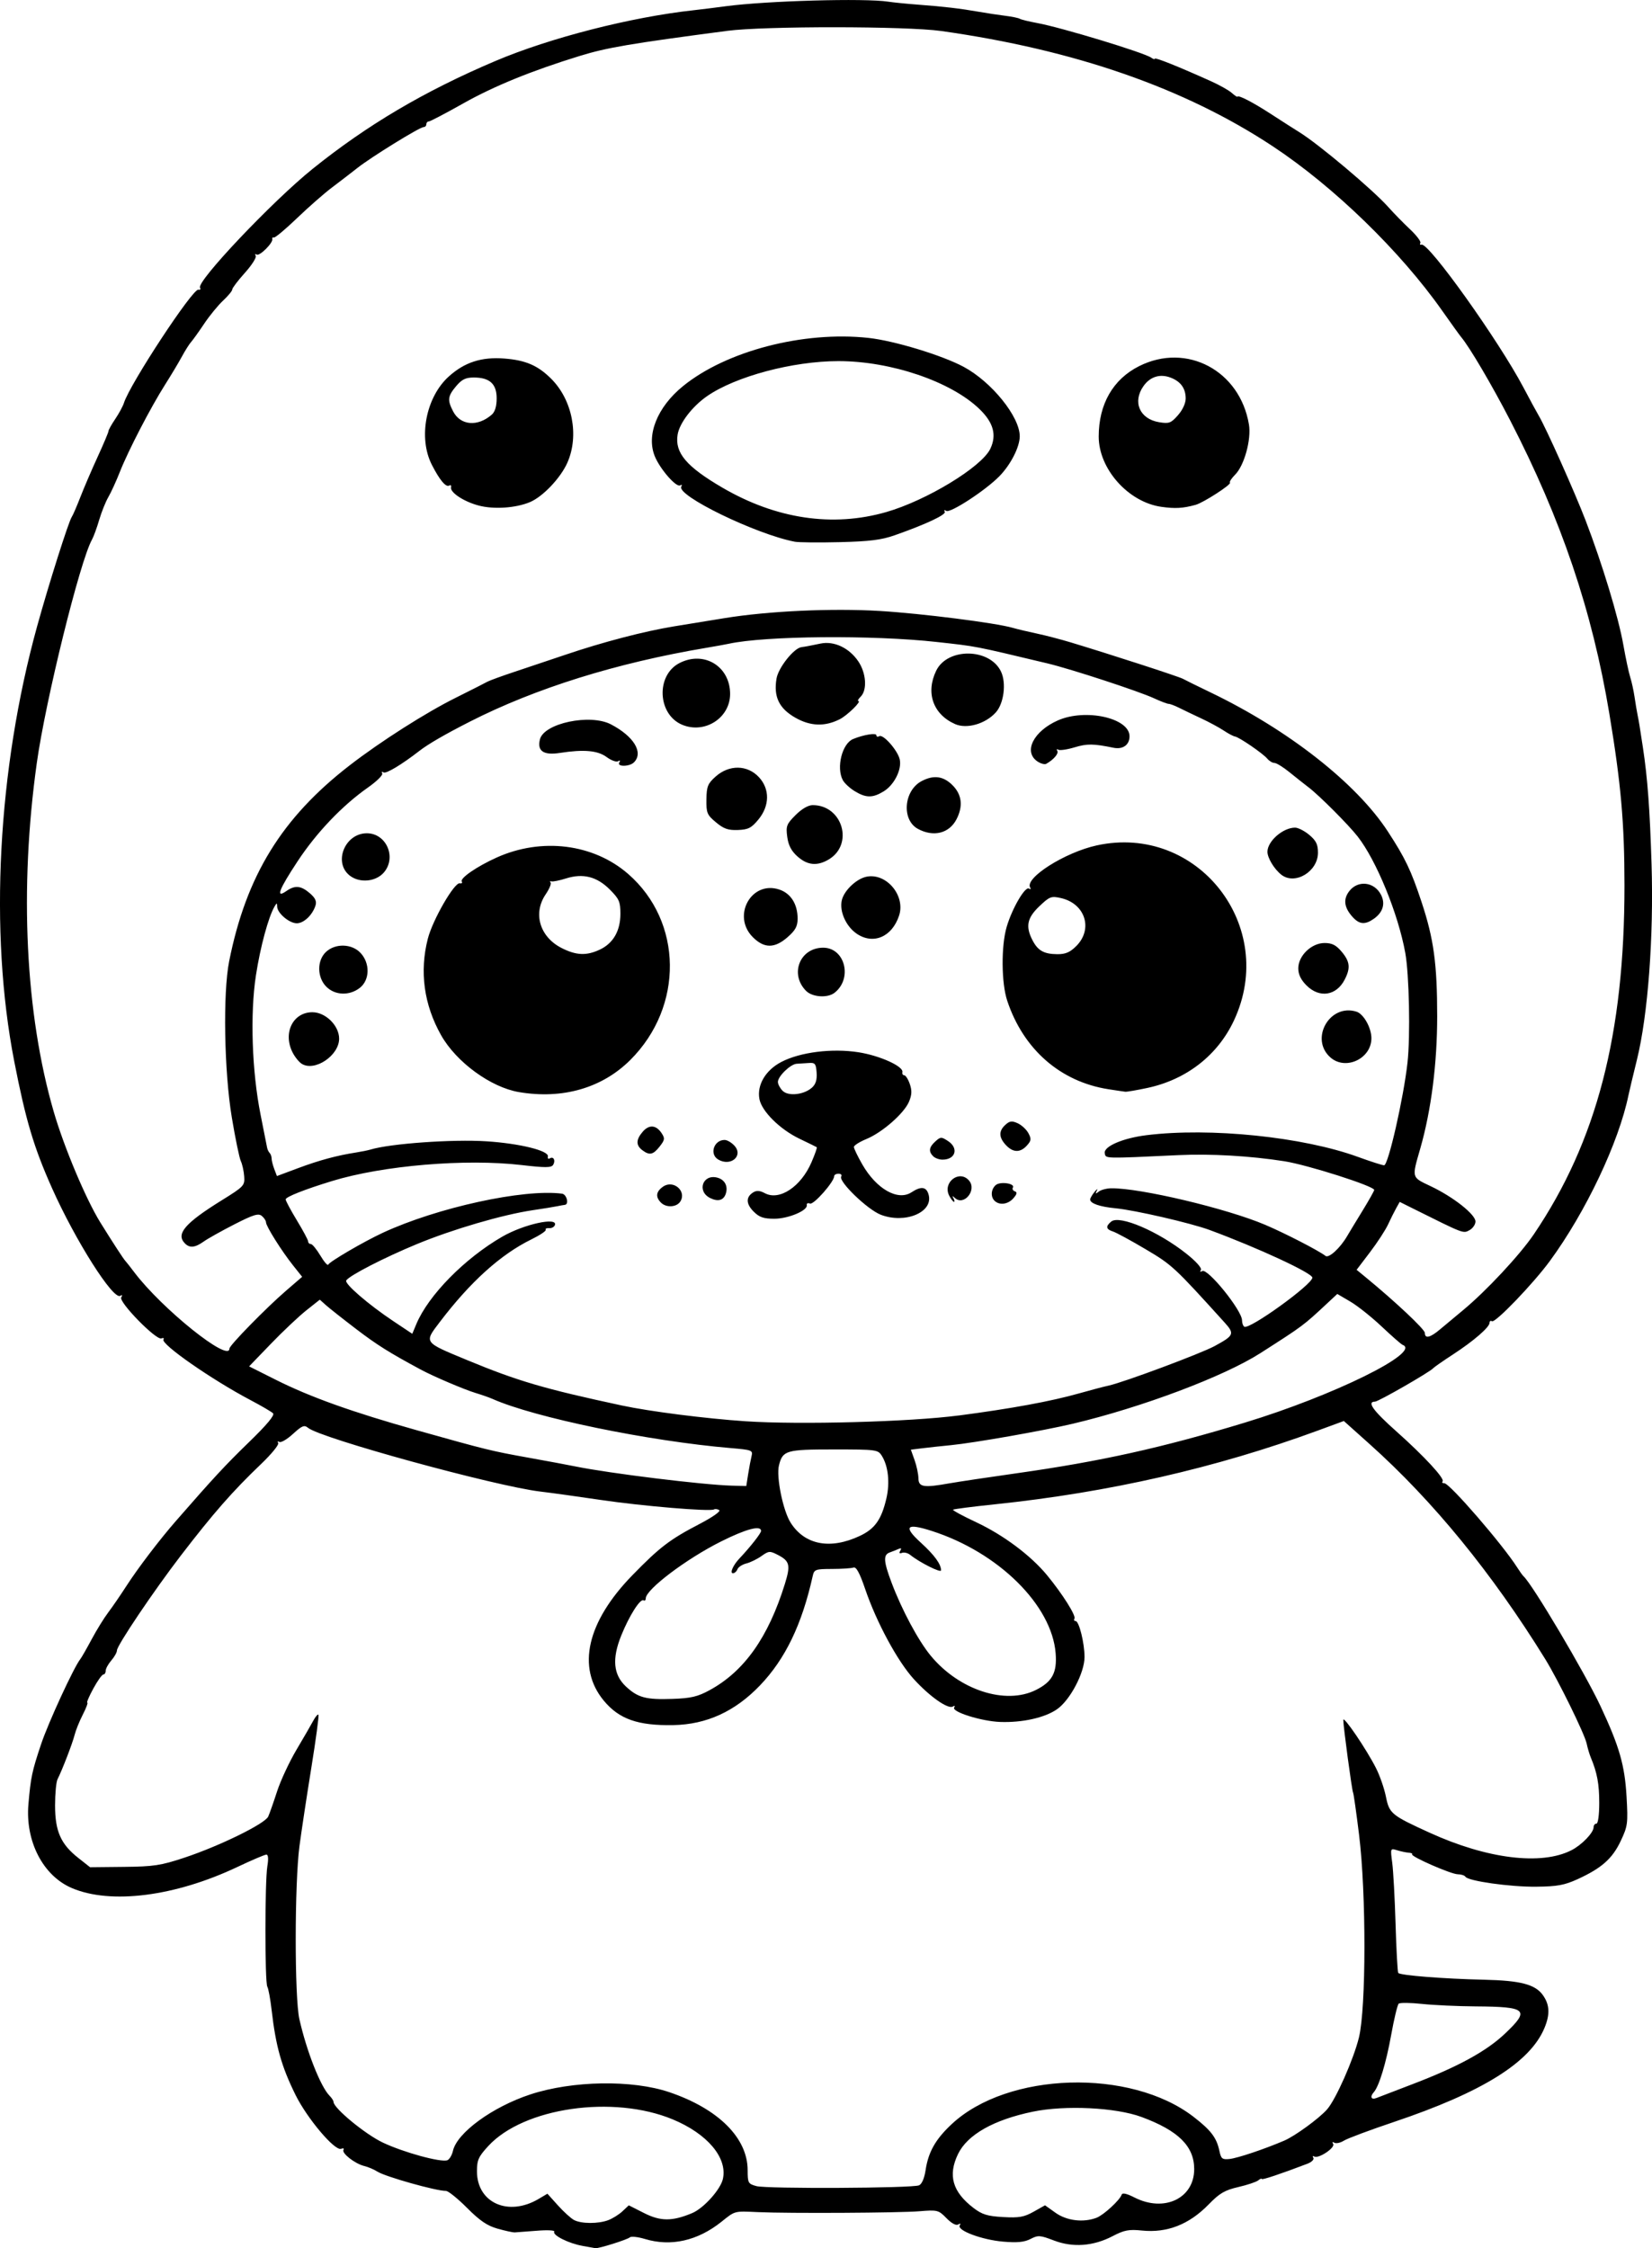 <?xml version="1.0" encoding="UTF-8" standalone="no"?>
<!-- Created with Inkscape (http://www.inkscape.org/) -->

<svg
   width="155.398mm"
   height="211.418mm"
   viewBox="0 0 155.398 211.418"
   version="1.1"
   id="svg1"
   xml:space="preserve"
   xmlns="http://www.w3.org/2000/svg"
   xmlns:svg="http://www.w3.org/2000/svg"><defs
     id="defs1"><clipPath
       clipPathUnits="userSpaceOnUse"
       id="clipPath415"><path
         id="path416"
         style="fill:#ff0000;fill-opacity:1;fill-rule:nonzero;stroke:none;stroke-width:0.265"
         d="m 193.414,-378.487 v 200.332 H 414.19 V -378.487 Z m 125.185,115.62 c 0.029,-0.001 0.058,-0.001 0.086,0 0.222,0.009 0.396,0.099 0.532,0.23 0.096,-0.026 0.189,-0.042 0.278,-0.046 0.944,-0.045 1.456,1.103 0.352,2.26 -0.768,0.805 -1.597,1.548 -2.421,2.295 -1.376,1.232 -2.746,2.472 -4.103,3.726 -0.664,0.607 -0.348,0.315 -0.948,0.875 -0.276,0.258 -0.549,0.422 -0.804,0.514 -0.316,0.278 -0.615,0.575 -0.936,0.848 -0.891,0.739 -1.764,1.501 -2.603,2.299 -0.648,0.638 -1.27,1.301 -1.93,1.928 -0.383,0.356 -0.796,0.675 -1.199,1.007 -0.03,0.443 -0.372,0.942 -1.123,1.287 -0.697,0.32 -1.402,0.626 -2.091,0.963 -0.796,0.395 -1.593,0.788 -2.409,1.139 -2.043,0.881 -2.873,-1.197 -0.835,-2.087 0.008,-0.003 0.016,-0.007 0.024,-0.011 0.164,-0.132 0.362,-0.257 0.608,-0.362 0.158,-0.068 0.314,-0.14 0.47,-0.21 0.472,-0.241 0.936,-0.496 1.405,-0.744 0.634,-0.35 1.261,-0.72 1.85,-1.142 0.618,-0.45 1.19,-0.957 1.753,-1.473 0.66,-0.626 1.28,-1.292 1.931,-1.928 0.87,-0.825 1.771,-1.616 2.694,-2.38 0.99,-0.842 1.963,-1.707 2.894,-2.614 0.015,-0.188 0.058,-0.387 0.171,-0.598 -0.698,-0.318 -0.808,-1.351 0.349,-2.168 0.93,-0.656 0.456,-0.33 1.422,-0.976 1.026,-0.667 2.077,-1.301 3.163,-1.868 0.493,-0.515 1.006,-0.75 1.42,-0.766 z m 6.408,0.61 c 0.546,0.023 0.894,0.542 0.762,1.324 0.153,0.156 0.266,0.389 0.346,0.667 0.061,-0.009 0.123,-0.016 0.184,-0.016 0.795,0 1.58,0.786 1.563,2.36 -0.009,0.792 0.123,1.575 0.263,2.352 0.255,1.178 0.522,2.355 0.792,3.53 0.562,0.299 1.026,1.032 1.065,2.202 0.035,1.063 0.136,2.123 0.21,3.184 0.036,0.154 0.072,0.308 0.109,0.462 0.258,1.152 0.528,2.301 0.771,3.457 0.197,0.917 0.393,1.834 0.581,2.753 0.096,0.537 0.18,1.076 0.262,1.615 0.368,2.429 -1.468,3.251 -2.514,2.015 -0.791,0.066 -1.648,-0.65 -1.781,-2.216 -0.09,-1.063 -0.181,-2.127 -0.27,-3.191 -0.535,0.708 -1.449,0.755 -2.084,0.041 0.022,0.885 0.011,1.772 0.052,2.657 0.143,3.143 -3.033,3.287 -3.175,0.144 -0.037,-0.821 -0.064,-1.641 -0.085,-2.462 -0.066,0.18 -0.05,0.141 -0.146,0.406 -1.078,2.956 -4.064,1.866 -2.986,-1.089 0.79,-2.165 0.392,-1.064 1.193,-3.305 0.666,-1.943 1.362,-3.904 1.737,-5.929 -0.058,-0.708 -0.139,-1.413 -0.261,-2.114 -0.074,-0.429 -0.079,-0.812 -0.032,-1.146 -0.733,-0.047 -1.215,-0.931 -0.519,-2.121 0.476,-0.813 0.939,-1.634 1.398,-2.457 0.367,-0.666 0.748,-1.328 1.096,-2.003 0.414,-0.803 0.994,-1.138 1.472,-1.117 z m 83.173,12.255 h 5.3e-4 5.3e-4 c 0.698,0.004 1.457,0.611 1.771,1.951 0.137,0.583 0.211,1.178 0.269,1.773 0.047,0.521 0.068,1.043 0.082,1.565 0.012,0.62 0.024,1.24 0,1.859 -0.042,0.571 -0.084,1.141 -0.112,1.713 -0.006,0.559 -0.064,1.114 -0.155,1.666 -0.006,0.038 -0.022,0.074 -0.029,0.113 0.102,0.334 0.159,0.733 0.138,1.216 -0.034,0.804 -0.253,1.584 -0.471,2.353 -0.256,0.836 -0.509,1.673 -0.781,2.504 -0.256,0.754 -0.529,1.503 -0.815,2.246 -0.248,0.701 -0.553,1.38 -0.859,2.057 -0.246,0.509 -0.502,1.013 -0.726,1.533 -0.231,0.557 -0.5,1.096 -0.778,1.63 -0.321,0.604 -0.657,1.198 -0.994,1.793 -0.313,0.52 -0.632,1.035 -0.958,1.547 -0.233,0.545 -0.461,1.092 -0.713,1.629 -0.524,1.183 -1.17,2.302 -1.836,3.409 -0.256,0.425 -0.526,0.841 -0.8,1.254 -0.099,0.199 -0.181,0.405 -0.286,0.602 -0.493,0.895 -1.076,1.738 -1.669,2.569 -0.629,0.861 -1.337,1.654 -2.074,2.422 -0.622,0.606 -1.248,1.208 -1.868,1.815 -0.002,0.003 -0.005,0.007 -0.007,0.01 -0.239,0.308 -0.488,0.546 -0.737,0.723 -0.742,0.737 -1.489,1.468 -2.207,2.228 -0.589,0.648 -1.197,1.278 -1.797,1.917 -1.055,1.123 -2.145,1.17 -2.734,0.661 -0.372,0.369 -0.742,0.739 -1.12,1.102 -0.431,0.395 -0.883,0.763 -1.351,1.109 -0.109,0.099 -0.216,0.2 -0.326,0.299 -1.426,1.256 -2.955,2.382 -4.536,3.432 -0.942,0.623 -1.892,1.236 -2.865,1.81 -0.726,0.414 -1.496,0.727 -2.299,0.95 -0.988,0.231 -2.003,0.298 -3.014,0.352 -0.908,0.039 -1.816,0.044 -2.722,0.1 -0.788,0.054 -1.576,0.074 -2.362,0.148 -0.324,0.032 -0.648,0.059 -0.973,0.086 -1.374,0.114 -2.196,-0.431 -2.422,-1.101 -1.25,0.205 -2.498,0.427 -3.754,0.592 -2.835,0.262 -5.685,0.38 -8.529,0.18 -1.846,-0.131 -3.714,-0.229 -5.522,-0.653 -2.038,0.037 -4.076,0.052 -6.114,0.013 -2.052,-0.059 -4.109,-0.1 -6.149,-0.339 -0.569,-0.067 -1.023,-0.227 -1.367,-0.441 -1.147,0.008 -1.89,-1.325 -0.719,-3.033 0.569,-0.83 1.159,-1.645 1.732,-2.473 0.92,-1.364 1.822,-2.74 2.666,-4.153 0.564,-0.939 1.118,-1.905 1.595,-2.885 0.603,-1.237 1.485,-1.807 2.191,-1.81 0.908,-0.004 1.526,0.928 0.893,2.581 -0.505,1.317 -1.23,2.542 -1.953,3.749 -0.873,1.46 -1.806,2.883 -2.756,4.294 -0.069,0.099 -0.139,0.198 -0.208,0.297 0.267,-0.098 0.575,-0.169 0.929,-0.203 2.699,-0.255 5.408,-0.384 8.115,-0.516 3.692,-0.167 7.383,-0.354 11.075,-0.529 0.098,-0.005 0.193,-0.006 0.286,-0.004 1.934,0.035 2.58,1.406 1.859,2.338 0.222,0.144 0.371,0.324 0.486,0.515 0.399,-0.031 0.798,-0.057 1.197,-0.095 2.205,-0.297 4.398,-0.679 6.592,-1.045 1.826,-0.302 3.642,-0.656 5.448,-1.059 1.185,-0.253 2.352,-0.574 3.521,-0.891 0.214,-0.33 0.542,-0.66 1.008,-0.959 2.032,-1.304 4.072,-2.597 6.128,-3.863 1.424,-0.88 2.861,-1.748 4.198,-2.759 0.575,-0.435 1.132,-0.673 1.623,-0.759 0.257,-0.412 0.52,-0.82 0.785,-1.227 0.423,-0.674 0.869,-1.332 1.298,-2.002 0.281,-0.407 0.542,-0.829 0.792,-1.256 0.597,-1.017 1.357,-1.426 1.989,-1.396 0.088,0.004 0.154,0.053 0.235,0.075 1.041,-1.307 2.093,-2.604 3.17,-3.882 1.092,-1.316 2.23,-2.613 3.167,-4.047 0.49,-0.75 1.062,-1.176 1.593,-1.34 0.207,-0.473 0.415,-0.946 0.623,-1.42 0.297,-0.7 0.616,-1.391 0.946,-2.075 0.271,-0.485 0.527,-0.98 0.748,-1.49 0.016,-0.04 0.028,-0.081 0.044,-0.12 0.225,-0.595 0.447,-1.191 0.693,-1.778 0.174,-0.392 0.347,-0.785 0.523,-1.177 0.081,-0.218 0.157,-0.437 0.241,-0.654 0.245,-0.701 0.501,-1.399 0.749,-2.099 0.233,-0.641 0.487,-1.273 0.736,-1.908 0.14,-0.402 0.285,-0.802 0.429,-1.202 0.11,-0.406 0.218,-0.813 0.274,-1.231 0.094,-0.567 0.177,-1.136 0.303,-1.697 0.097,-0.587 0.205,-1.174 0.205,-1.771 0.012,-0.461 10e-4,-0.92 -0.066,-1.378 -0.085,-0.585 -0.035,-1.064 0.093,-1.452 -0.01,-0.195 -0.013,-0.39 -0.03,-0.584 -0.041,-0.438 -0.093,-0.876 -0.189,-1.306 h -5.3e-4 c -0.382,-1.727 0.413,-2.725 1.31,-2.722 z m -92.665,4.052 c 1.48,0.002 2.088,1.784 0.205,3.207 -0.692,0.523 -1.379,1.053 -2.099,1.537 -1.117,0.729 -2.257,1.42 -3.415,2.08 0.032,0.208 0.049,0.529 0.062,0.912 1.312,1.226 1.161,1.353 0.15,1.836 -0.051,0.024 -0.083,0.038 -0.131,0.06 -0.034,0.183 -0.293,0.216 -0.546,0.254 -0.271,0.123 -0.543,0.245 -0.907,0.408 -1.954,0.876 -3.899,1.786 -5.772,2.827 2.609,-0.862 5.203,-1.778 7.743,-2.826 1.719,-0.697 3.428,-1.513 5.259,-1.866 0.29,-0.056 0.555,-0.08 0.796,-0.077 2.331,0.025 2.366,2.549 -0.402,3.231 -1.539,0.38 -2.993,1.063 -4.458,1.657 -2.627,1.084 -5.31,2.029 -8.008,2.921 -1.247,0.383 -2.484,0.798 -3.708,1.246 -1.459,0.535 -2.457,0.075 -2.746,-0.655 -2.401,1.951 -4.631,0.181 -2.507,-1.964 -0.624,0.277 -1.25,0.546 -1.88,0.808 -0.07,0.048 -0.132,0.076 -0.186,0.077 -0.239,0.099 -0.475,0.203 -0.715,0.299 -0.604,-0.153 -1.637,0.139 -1.811,-0.459 -0.643,-2.207 0.65,-2.589 1.838,-3.163 0.403,-0.195 0.807,-0.386 1.21,-0.579 1.959,-0.937 0.904,-0.423 2.947,-1.434 2.65,-1.334 5.303,-2.66 7.941,-4.017 1.098,-0.901 2.211,-1.784 3.35,-2.632 0.952,-0.702 1.914,-1.393 2.918,-2.021 0.583,-0.365 1.123,-0.524 1.583,-0.532 0.283,-0.005 0.534,0.049 0.748,0.145 0.274,-0.206 0.555,-0.403 0.829,-0.61 0.627,-0.474 1.218,-0.672 1.712,-0.671 z m 11.179,22.28 c 0.732,-0.04 1.506,0.614 1.702,2.075 0.1,0.747 0.137,1.498 0.146,2.251 0.584,-0.916 1.157,-1.84 1.786,-2.725 0.626,-0.882 1.322,-1.236 1.894,-1.214 1.093,0.042 1.74,1.453 0.605,3.178 -0.195,0.296 -0.39,0.591 -0.584,0.886 0.147,0.169 0.236,0.402 0.291,0.662 0.63,0.309 0.993,1.196 0.546,2.531 -0.491,1.466 -0.971,2.936 -1.435,4.411 -0.104,0.328 -0.208,0.657 -0.312,0.985 -0.711,2.244 -2.586,2.271 -3.087,0.886 -0.715,0.227 -1.411,-0.113 -1.655,-0.885 -0.745,1.14 -1.492,2.279 -2.236,3.42 -1.719,2.635 -4.38,0.899 -2.662,-1.736 1.174,-1.801 2.341,-3.607 3.529,-5.398 0.126,-0.189 0.36,-0.542 0.543,-0.814 -0.274,-0.399 -0.449,-0.978 -0.434,-1.739 0.028,-1.375 0.086,-2.758 -0.062,-4.128 -0.181,-1.662 0.595,-2.598 1.425,-2.644 z m -58.075,6.879 c 0.502,-7.9e-4 0.964,0.304 1.203,0.867 0.284,-0.323 0.634,-0.506 0.993,-0.506 0.794,0 1.592,0.787 1.601,2.36 0.006,0.975 -0.079,1.947 -0.145,2.919 -0.213,3.139 -3.384,2.924 -3.171,-0.215 0.018,-0.273 0.023,-0.548 0.042,-0.821 -1.178,1.691 -3.333,0.669 -2.572,-1.931 0.072,-0.245 0.148,-0.49 0.213,-0.737 0.348,-1.332 1.131,-1.935 1.836,-1.936 z m 9.724,1.391 c 0.906,0.029 1.679,1.055 1.221,2.764 -0.109,0.408 -0.303,0.783 -0.505,1.151 -1.515,2.757 -4.36,1.164 -2.773,-1.553 0.088,-0.15 0.178,-0.301 0.222,-0.471 0.346,-1.332 1.131,-1.913 1.835,-1.891 z m 49.973,7.283 c 0.985,0.016 1.616,1.072 0.783,2.744 -0.752,1.511 -1.893,2.799 -2.995,4.064 -1.128,1.258 -2.353,2.424 -3.586,3.577 -1.151,1.076 -2.27,1.03 -2.811,0.447 -0.181,0.141 -0.363,0.281 -0.544,0.421 -0.09,0.494 -0.391,1.048 -0.972,1.585 -1.192,1.105 -2.463,2.122 -3.739,3.127 -1.24,0.992 -2.548,1.892 -3.864,2.779 -1.531,1.032 -2.773,0.55 -3.013,-0.379 -0.759,0.393 -1.529,0.762 -2.337,1.038 -2.977,1.019 -3.684,-1.895 -0.77,-3.084 0.465,-0.19 0.919,-0.403 1.367,-0.626 0.084,-0.072 0.133,-0.147 0.23,-0.218 1.628,-1.176 3.259,-2.349 4.957,-3.424 0.735,-0.459 1.478,-0.908 2.221,-1.356 1.472,-1.186 2.952,-2.362 4.405,-3.572 1.604,-1.376 3.248,-2.724 4.679,-4.284 0.665,-0.725 1.358,-1.026 1.932,-1.027 0.336,-5.3e-4 0.63,0.104 0.856,0.286 0.347,-0.229 0.681,-0.396 0.976,-0.454 0.017,-0.029 0.041,-0.053 0.058,-0.082 0.653,-1.099 1.494,-1.575 2.168,-1.564 z m -46.173,3.273 c 0.732,-0.013 1.466,0.671 1.574,2.142 0.05,0.683 0.12,1.361 0.282,2.028 0.742,3.057 -2.388,3.794 -3.094,0.728 -0.175,-0.76 -0.295,-1.527 -0.334,-2.306 -0.085,-1.669 0.743,-2.577 1.573,-2.592 z" /></clipPath><clipPath
       clipPathUnits="userSpaceOnUse"
       id="clipPath466"><path
         id="path467"
         style="fill:#ff0000;fill-opacity:1;fill-rule:nonzero;stroke:none;stroke-width:0.265"
         d="m 189.639,-381.081 v 221.896 h 202.976 v -221.896 z m 32.426,48.156 c 2.224,-0.071 2.295,2.176 0.071,2.246 l -0.949,0.03 c -1.193,0.047 -2.386,0.102 -3.574,0.219 -2.214,0.218 -2.387,-2.023 -0.173,-2.241 1.216,-0.119 2.438,-0.175 3.659,-0.223 0.322,-0.01 0.644,-0.021 0.965,-0.031 z m 118.92,15.325 c 0.215,-0.006 0.457,0.022 0.726,0.093 1.092,0.291 2.208,0.472 3.321,0.665 1.191,-0.039 2.383,-0.044 3.575,-0.056 0.285,-0.003 0.57,-0.005 0.855,-0.008 2.225,-0.02 2.245,2.228 0.02,2.247 l -0.852,0.008 c -0.879,0.009 -1.758,0.015 -2.637,0.033 -0.281,0.085 -0.61,0.127 -1.027,0.054 -0.037,-0.007 -0.074,-0.016 -0.111,-0.022 -0.13,0.005 -0.26,0.007 -0.39,0.013 -0.618,0.026 -1.078,-0.128 -1.374,-0.366 -0.624,-0.119 -1.253,-0.211 -1.868,-0.374 -1.882,-0.499 -1.743,-2.242 -0.239,-2.287 z m 21.866,17.458 c 0.182,0.002 0.363,0.006 0.545,0.012 1.069,0.044 2.117,0.251 3.157,0.487 0.962,0.246 1.908,0.55 2.855,0.848 0.852,0.291 1.706,0.573 2.564,0.844 0.769,0.225 1.546,0.421 2.323,0.616 0.561,0.141 1.112,0.319 1.671,0.463 0.321,0.106 0.649,0.176 0.979,0.244 0.34,0.066 0.671,0.17 1,0.278 0.068,0.027 0.135,0.054 0.203,0.081 2.065,0.828 1.091,3.121 -0.871,2.072 -0.011,-0.006 -0.023,-0.012 -0.035,-0.018 -0.249,-0.082 -0.498,-0.164 -0.756,-0.212 -0.365,-0.076 -0.73,-0.153 -1.085,-0.269 -0.554,-0.144 -1.099,-0.316 -1.654,-0.458 -0.821,-0.206 -1.642,-0.413 -2.454,-0.653 -0.857,-0.271 -1.711,-0.551 -2.562,-0.843 -0.889,-0.28 -1.776,-0.565 -2.678,-0.8 -0.905,-0.206 -1.815,-0.393 -2.745,-0.433 -0.623,-0.025 -1.245,-0.012 -1.867,0.039 -2.217,0.183 -2.44,-2.042 -0.224,-2.236 0.543,-0.048 1.087,-0.066 1.632,-0.061 z m -1.904,27.529 c 0.635,0.009 1.245,0.177 1.848,0.375 1.225,0.5 2.376,1.166 3.522,1.823 0.999,0.592 1.97,1.23 2.948,1.856 0.711,0.452 1.431,0.888 2.131,1.357 0.398,0.279 0.204,0.142 0.582,0.408 1.819,1.28 0.526,3.119 -1.293,1.838 -0.362,-0.255 -0.183,-0.129 -0.539,-0.379 -0.687,-0.46 -1.395,-0.886 -2.092,-1.331 -0.947,-0.606 -1.886,-1.224 -2.853,-1.798 -1.019,-0.584 -2.041,-1.174 -3.12,-1.642 -0.46,-0.158 -0.916,-0.293 -1.408,-0.252 -2.217,0.184 -2.221,-2.113 0,-2.247 0.092,-0.006 0.183,-0.008 0.273,-0.006 z m -0.573,11.317 c 0.453,-0.019 1.015,0.259 1.492,0.943 0.516,0.741 1.156,1.389 1.761,2.057 0.695,0.743 1.317,1.547 1.906,2.376 1.094,1.54 -0.065,2.69 -1.226,1.898 -0.419,0.289 -1.128,0.237 -1.848,-0.453 -0.346,-0.332 -0.697,-0.659 -1.064,-0.969 -0.488,-0.402 -0.976,-0.82 -1.539,-1.114 -1.603,-0.836 -1.347,-2.3 -0.114,-2.314 0.153,-0.002 0.322,0.02 0.504,0.067 -0.108,-0.146 -0.234,-0.28 -0.332,-0.433 -0.749,-1.172 -0.296,-2.027 0.459,-2.058 z m -24.395,34.343 c 0.989,0.002 1.447,1.091 0.252,2.153 -1.08,0.96 -2.376,1.633 -3.645,2.304 -1.967,1.04 -3.018,-0.949 -1.05,-1.987 1.073,-0.566 2.166,-1.129 3.105,-1.906 0.482,-0.399 0.95,-0.565 1.337,-0.564 z m 10.502,15.056 c 0.335,-0.011 0.699,0.184 0.996,0.577 0.694,0.262 1.171,0.841 1.609,1.418 0.402,0.519 0.72,1.093 1.043,1.662 0.247,0.423 0.483,0.854 0.703,1.292 0.194,0.392 0.381,0.787 0.561,1.185 0.154,0.335 0.247,0.694 0.392,1.032 0.154,0.376 0.318,0.747 0.452,1.131 0.137,0.393 0.256,0.793 0.391,1.187 0.135,0.359 0.26,0.724 0.368,1.092 0.091,0.282 0.199,0.559 0.303,0.836 0.071,0.216 0.188,0.404 0.299,0.599 0.126,0.215 0.254,0.429 0.397,0.634 0.183,0.248 0.317,0.526 0.471,0.792 0.195,0.319 0.344,0.655 0.452,1.013 0.123,0.321 0.184,0.66 0.23,0.999 0.022,0.326 0.075,0.646 0.132,0.967 0.073,0.485 0.149,0.97 0.205,1.457 0.054,0.537 0.119,1.072 0.162,1.61 0.039,0.435 0.11,0.865 0.177,1.296 0.081,0.344 0.147,0.691 0.195,1.041 0.043,0.362 0.059,0.726 0.069,1.09 0.04,0.42 0.072,0.84 0.093,1.261 0.024,0.531 0.031,1.062 0.037,1.593 0.005,0.563 -0.029,1.126 -0.079,1.686 -0.051,0.555 -0.152,1.104 -0.267,1.648 -0.13,0.6 -0.358,1.171 -0.579,1.742 -0.208,0.555 -0.389,1.119 -0.565,1.685 -0.138,0.4 -0.255,0.807 -0.349,1.22 -0.498,2.168 -2.695,1.659 -2.19,-0.507 0.079,-0.338 0.183,-0.669 0.285,-1.001 -0.194,-0.191 -0.314,-0.513 -0.382,-0.896 -0.382,0.087 -0.788,-0.002 -1.206,-0.409 -0.171,-0.167 -0.191,-0.439 -0.287,-0.658 -0.004,-0.116 -0.007,-0.233 -0.01,-0.349 -0.035,-1.245 0.785,-0.379 1.451,0.24 0.01,-0.334 0.019,-0.669 0.027,-1.003 -0.068,-0.014 -0.144,-0.027 -0.232,-0.039 -0.132,-0.018 -0.241,1.8e-4 -0.325,0.029 -0.008,0.007 -0.016,0.015 -0.024,0.022 -0.227,0.196 -0.188,0.051 0.024,-0.022 0.077,-0.068 0.15,-0.141 0.225,-0.211 0.116,-0.117 0.232,-0.235 0.346,-0.353 0.001,-0.052 0.003,-0.103 0.004,-0.155 0.018,-1.535 -0.013,-3.071 -0.031,-4.606 -0.035,-1.817 -0.086,-3.633 -0.206,-5.447 -0.088,-1.2 -0.143,-2.418 -0.456,-3.585 -0.216,-0.808 -0.095,-1.444 0.181,-1.814 -0.142,-0.253 -0.284,-0.505 -0.381,-0.779 -0.124,-0.333 -0.254,-0.664 -0.358,-1.004 -0.093,-0.333 -0.215,-0.659 -0.333,-0.983 -0.08,-0.233 -0.156,-0.467 -0.232,-0.701 -0.022,1.47 -1.692,1.723 -2.262,-0.112 -0.495,-1.593 -0.247,-0.785 -0.743,-2.424 -0.517,-1.684 -1.028,-3.37 -1.566,-5.048 -0.382,-1.192 0.134,-1.908 0.78,-1.93 z m 41.837,10.034 c 0.562,0.001 1.122,0.558 1.12,1.671 -1.4e-4,0.068 1.3e-4,0.136 0,0.204 -0.001,0.516 -0.002,1.032 -0.008,1.548 -0.007,0.6 -0.017,1.201 -0.052,1.801 -0.048,0.727 -0.107,1.458 -0.291,2.165 -0.208,0.656 -0.505,1.265 -0.968,1.783 -0.394,0.43 -0.826,0.824 -1.311,1.151 -0.482,0.329 -0.969,0.655 -1.49,0.917 -0.623,0.272 -1.269,0.487 -1.959,0.47 -0.552,-0.02 -1.103,-0.075 -1.648,-0.172 -2.191,-0.389 -1.756,-2.553 0.441,-2.203 0.422,0.067 0.848,0.12 1.276,0.13 0.351,-7.9e-4 0.67,-0.14 0.984,-0.281 0.389,-0.218 0.761,-0.465 1.129,-0.716 0.332,-0.231 0.643,-0.494 0.908,-0.799 0.235,-0.273 0.393,-0.586 0.487,-0.931 0.123,-0.545 0.163,-1.104 0.199,-1.66 0.031,-0.56 0.04,-1.12 0.046,-1.681 0.005,-0.509 0.007,-1.018 0.008,-1.527 v -0.203 c 0.002,-1.113 0.565,-1.668 1.127,-1.667 z" /></clipPath><clipPath
       clipPathUnits="userSpaceOnUse"
       id="clipPath477"><path
         id="path478"
         style="fill:#ff0000;fill-opacity:1;fill-rule:nonzero;stroke:none;stroke-width:0.265"
         d="m 166.261,-357.83 v 149.824 h 187.289 v -149.824 z m 35.148,74.609 c 1.38,0.015 2.225,1.481 1.063,3.854 -1.038,2.119 -2.834,3.736 -4.622,5.219 l -1.115,0.833 c -3.565,2.663 -6.259,-0.959 -2.683,-3.607 l 0.944,-0.699 c 1.226,-0.995 2.446,-2.073 3.303,-3.416 0.972,-1.524 2.166,-2.194 3.11,-2.184 z m 4.08,0.111 c 0.372,-0.045 1.1,1.562 1.99,2.394 0.325,0.081 0.664,0.24 0.999,0.483 0.385,-0.021 0.784,-0.283 1.189,-0.965 0.009,-0.015 0.051,-0.119 0.103,-0.067 0.081,0.083 0.126,0.195 0.201,0.284 0.153,0.181 0.319,0.352 0.482,0.525 0.841,0.892 0.803,0.838 1.717,1.738 1.262,1.262 0.645,0.642 1.852,1.859 3.074,3.098 0.063,6.167 -3.011,3.305 -0.875,0.803 -2.537,0.66 -3.932,-1.219 -0.471,-0.635 -0.959,-1.264 -1.303,-1.981 -0.658,-1.371 -0.647,-2.473 -0.258,-3.175 -0.139,-0.369 -0.255,-0.75 -0.309,-1.161 -0.032,-0.246 0.006,-0.496 0.009,-0.745 h -5.2e-4 c 0.01,-0.904 0.106,-1.256 0.272,-1.276 z" /></clipPath><clipPath
       clipPathUnits="userSpaceOnUse"
       id="clipPath484"><path
         id="path485"
         style="fill:#ff0000;fill-opacity:1;fill-rule:nonzero;stroke:none;stroke-width:0.265"
         d="m 176.1,-387.884 v 228.434 h 199.078 v -228.434 z m 101.577,158.962 c 3.29,0.049 4.385,3.826 0.158,6.336 -2.311,1.372 -4.871,2.198 -7.438,2.936 -1.548,0.387 -3.106,0.734 -4.658,1.105 -6.12,1.463 -7.598,-4.721 -1.477,-6.183 1.462,-0.349 2.928,-0.68 4.389,-1.034 2,-0.567 3.998,-1.181 5.815,-2.215 1.197,-0.681 2.29,-0.959 3.211,-0.945 z m -65.574,27.794 c 0.788,-0.012 1.728,0.199 2.792,0.708 1.257,0.602 2.527,1.171 3.797,1.744 5.736,2.588 3.122,8.383 -2.614,5.794 -1.144,-0.516 -2.302,-1.006 -3.415,-1.586 -4.535,-2.361 -3.974,-6.608 -0.56,-6.661 z" /></clipPath><clipPath
       clipPathUnits="userSpaceOnUse"
       id="clipPath507"><path
         id="path508"
         style="fill:#ff0000;fill-opacity:1;fill-rule:nonzero;stroke:none;stroke-width:0.265"
         d="m 206.099,-418.087 v 247.842 h 215.29 v -247.842 z m 208.756,165.24 c 1.547,-0.003 2.969,1.561 2.8,4.703 -0.118,2.196 -0.653,4.349 -1.195,6.471 -0.661,2.498 -1.464,4.95 -2.335,7.381 -0.433,1.207 -1,2.359 -1.549,3.516 -0.446,0.94 -0.985,1.573 -1.546,2.078 -0.1,0.241 -0.203,0.482 -0.302,0.723 -1.174,2.954 -2.453,5.865 -3.762,8.761 -0.159,0.353 -0.36,0.58 -0.541,0.87 -0.061,0.191 -0.178,0.401 -0.261,0.599 0.862,1.048 0.803,2.93 -0.984,5.056 -1.416,1.684 -3.146,3.071 -4.865,4.432 l -0.883,0.656 c -3.608,2.679 -6.572,0.83 -6.129,-1.806 -1.273,0.366 -2.553,0.709 -3.818,1.104 -0.039,1.246 -0.934,2.684 -2.981,3.756 -0.5,0.262 -1,0.524 -1.501,0.786 -2.415,1.212 -4.844,2.42 -7.45,3.172 -5.768,1.663 -7.69,-3.796 -2.608,-5.818 -0.35,-1.42 0.484,-3.241 3.117,-4.392 2.222,-0.972 4.46,-1.907 6.754,-2.697 3.207,-1.071 6.448,-2.037 9.721,-2.886 0.761,-0.197 1.456,-0.275 2.077,-0.257 0.442,0.013 0.845,0.077 1.209,0.178 0.38,-0.527 0.242,-0.34 0.691,-0.949 0.622,-0.873 1.263,-1.735 1.776,-2.679 0.212,-0.39 0.436,-0.736 0.669,-1.041 0.083,-0.24 0.098,-0.451 0.212,-0.703 1.28,-2.83 2.529,-5.675 3.676,-8.561 1.026,-2.494 2.09,-4.979 2.91,-7.551 0.464,-1.456 1.159,-2.517 1.924,-3.205 0.21,-0.699 0.43,-1.395 0.618,-2.101 0.414,-1.611 0.819,-3.237 0.996,-4.894 0.336,-3.128 2.009,-4.699 3.556,-4.703 z" /></clipPath><clipPath
       clipPathUnits="userSpaceOnUse"
       id="clipPath521"><path
         id="path522"
         style="fill:#ff0000;fill-opacity:1;fill-rule:nonzero;stroke:none;stroke-width:0.265"
         d="m 75.264,-410.475 v 216.904 H 258.979 v -216.904 z m 126.087,48.274 c 3.272,-0.058 4.469,3.101 1.895,5.296 0.47,1.385 -0.23,3.281 -2.758,4.652 -2.077,1.127 -4.201,2.181 -6.137,3.546 -4.994,3.52 -8.841,-0.829 -4.459,-4.55 -0.474,-1.231 0.051,-2.981 2.155,-4.571 1.464,-1.107 3.058,-2.02 4.683,-2.867 1.432,-0.67 0.712,-0.354 2.16,-0.949 0.909,-0.374 1.736,-0.544 2.46,-0.557 z m -30.467,68.021 c 2.809,-0.018 3.832,3.647 0.227,6.694 -1.379,1.166 -2.848,2.213 -4.345,3.22 -1.019,0.737 -0.495,0.365 -1.573,1.114 -5.168,3.591 -8.796,-1.637 -3.624,-5.222 1.043,-0.723 0.491,-0.334 1.655,-1.17 1.507,-1.008 2.947,-2.099 4.361,-3.231 1.228,-0.983 2.363,-1.399 3.299,-1.405 z" /></clipPath><clipPath
       clipPathUnits="userSpaceOnUse"
       id="clipPath611"><path
         id="path612"
         style="fill:#ff0000;fill-opacity:1;fill-rule:nonzero;stroke:none;stroke-width:0.265"
         d="m 90.901,-436.178 v 237.61 H 336.5 v -237.61 z m 166.978,59.768 c 1.149,0.044 2.482,0.858 3.587,2.717 0.965,1.623 1.758,3.334 2.473,5.079 0.186,0.321 0.379,0.624 0.537,1.021 0.796,2.004 1.68,3.972 2.564,5.938 1.449,3.224 0.233,5.388 -1.549,5.711 -1.509,0.728 -3.695,-0.147 -4.821,-3.259 l -0.813,-2.247 c -1.082,-2.959 -2.138,-5.959 -3.68,-8.718 -2.014,-3.605 -0.492,-6.327 1.702,-6.243 z m -81.346,4.066 c 0.058,-0.001 0.117,10e-4 0.176,0.004 1.291,0.073 2.696,1.203 3.459,3.643 0.542,1.733 0.56,3.533 0.501,5.328 -0.207,6.289 -6.602,6.061 -6.353,-0.227 0.041,-1.038 0.091,-2.074 -0.179,-3.091 -0.929,-3.498 0.585,-5.624 2.396,-5.657 z m -20.035,23.616 c 1.812,0.058 3.328,2.102 2.369,5.509 -0.757,2.689 -1.569,5.363 -2.279,8.067 -0.143,0.589 -0.287,1.178 -0.43,1.767 -1.489,6.114 -7.668,4.607 -6.176,-1.506 0.153,-0.626 0.306,-1.252 0.458,-1.878 0.723,-2.747 1.548,-5.463 2.315,-8.196 0.744,-2.651 2.333,-3.807 3.743,-3.763 z m 109.96,0.823 c 1.468,-0.025 2.941,1.342 3.158,4.283 0.492,6.658 -0.364,13.322 -1.124,19.927 -0.72,6.251 -7.036,5.524 -6.315,-0.728 0.011,-0.091 0.018,-0.183 0.029,-0.274 -0.639,-0.66 -1.171,-1.659 -1.458,-3.031 -0.808,-3.859 -1.572,-7.726 -2.3,-11.6 -0.653,-3.479 1.027,-5.422 2.828,-5.356 0.735,0.027 1.488,0.392 2.114,1.119 0.133,-2.757 1.561,-4.315 3.067,-4.341 z m 7.858,12.076 c 1.168,0.033 2.537,0.826 3.689,2.657 0.711,1.13 1.306,2.326 1.904,3.517 2.823,5.624 -2.868,8.475 -5.683,2.847 -0.479,-0.959 -0.957,-1.92 -1.51,-2.839 -2.13,-3.538 -0.63,-6.245 1.6,-6.183 z m -117.602,29.075 c 1.586,-10e-5 3.127,1.572 3.043,4.718 -0.034,1.285 0.004,2.561 0.193,3.833 0.924,6.225 -5.443,7.124 -6.294,0.889 -0.214,-1.568 -0.304,-3.139 -0.255,-4.722 0.098,-3.145 1.728,-4.717 3.313,-4.718 z m 93.831,39.073 h 5.3e-4 c 0.814,-0.006 1.208,0.839 0.363,2.029 -0.186,0.261 -0.422,0.48 -0.637,0.716 -0.194,0.202 -0.371,0.419 -0.547,0.637 -0.222,0.308 -0.48,0.586 -0.757,0.844 -0.103,0.107 -0.239,0.171 -0.355,0.261 -0.003,0.015 -0.006,0.03 -0.009,0.046 -0.115,0.521 -0.226,1.043 -0.338,1.565 -0.094,0.436 -0.258,0.766 -0.455,0.997 0.085,0.152 0.169,0.303 0.254,0.455 0.047,-0.009 0.095,-0.015 0.145,-0.017 0.296,-0.009 0.616,0.188 0.924,0.492 0.143,-0.365 0.454,-0.581 0.834,-0.559 0.373,0.021 0.811,0.271 1.219,0.835 0.773,1.07 1.328,2.278 1.884,3.47 0.205,0.44 0.268,0.829 0.232,1.147 0.483,1.861 -1.327,2.503 -2.069,0.787 -0.408,0.293 -1.036,0.189 -1.563,-0.452 -0.409,0.157 -0.848,-0.034 -1.124,-0.49 0.107,0.409 0.209,0.819 0.309,1.229 0.082,0.312 0.162,0.625 0.241,0.938 0.541,2.158 -1.64,2.705 -2.18,0.546 -0.08,-0.319 -0.163,-0.637 -0.245,-0.956 -0.214,-0.886 -0.437,-1.77 -0.709,-2.64 -0.035,-0.115 -0.085,-0.224 -0.121,-0.338 -0.219,-0.139 -0.44,-0.346 -0.648,-0.633 -0.119,-0.165 -0.253,-0.326 -0.374,-0.486 -0.773,-1.021 -0.802,-1.928 -0.354,-2.252 -0.046,-0.091 -0.086,-0.185 -0.134,-0.275 -0.314,-0.682 -0.57,-1.41 -0.327,-2.162 0.177,-0.517 0.43,-0.992 0.824,-1.379 0.342,-0.327 0.718,-0.613 1.109,-0.878 0.345,-0.215 0.703,-0.41 1.074,-0.576 0.156,-0.082 0.306,-0.186 0.435,-0.333 0.202,-0.177 0.37,-0.388 0.53,-0.603 0.205,-0.253 0.412,-0.504 0.637,-0.74 0.138,-0.151 0.28,-0.299 0.424,-0.444 0.538,-0.543 1.08,-0.78 1.506,-0.783 z m -2.277,11.749 -5.3e-4,5.3e-4 c 0.006,0.019 0.012,0.039 0.018,0.058 -5.3e-4,-0.022 -0.009,-0.035 -0.009,-0.057 -0.003,-10e-4 -0.005,-10e-4 -0.008,-0.002 z m -61.167,9.475 c 2.111,-0.044 3.649,2.374 1.863,5.878 -0.838,1.645 -1.242,3.478 -1.702,5.258 -1.575,6.092 -7.734,4.497 -6.154,-1.594 0.573,-2.21 1.116,-4.467 2.17,-6.506 1.084,-2.096 2.556,-3.009 3.823,-3.035 z m 55.141,13.2 c 0.435,-0.004 0.942,0.311 1.32,1.055 0.529,1.042 0.868,2.165 1.215,3.277 0.35,1.146 0.593,2.321 0.84,3.493 0.305,1.448 -0.565,2.136 -1.317,1.796 0.006,0.028 0.014,0.056 0.02,0.083 0.067,0.364 0.134,0.728 0.202,1.091 1.141,6.188 -5.122,7.338 -6.252,1.148 -0.058,-0.315 -0.115,-0.63 -0.173,-0.945 -0.263,-1.275 -0.574,-2.537 -0.944,-3.782 -1.177,-3.958 -0.642,-6.71 1.025,-6.787 0.873,-0.04 2.058,0.654 3.47,2.292 0.189,0.22 0.315,0.474 0.476,0.71 -0.154,-0.436 -0.324,-0.867 -0.526,-1.284 -0.606,-1.252 -0.08,-2.14 0.645,-2.146 z" /></clipPath><clipPath
       clipPathUnits="userSpaceOnUse"
       id="clipPath626"><path
         id="path627"
         style="fill:#ff0000;fill-opacity:1;fill-rule:nonzero;stroke:none;stroke-width:0.265"
         d="m 330.726,-459.305 v 230.702 h 206.081 v -230.702 z m 169.952,10.687 c 1.124,0 2.257,1.113 2.276,3.337 0.013,1.449 -0.003,2.897 -0.053,4.346 -0.003,0.059 -0.003,0.036 -0.004,0.086 0.339,0.548 0.556,1.311 0.557,2.289 0,1.315 0.008,2.63 -0.022,3.944 -0.008,0.996 -0.087,1.987 -0.176,2.978 -0.401,4.432 -4.891,4.019 -4.476,-0.411 0.083,-0.889 0.152,-1.779 0.159,-2.673 0.018,-0.751 0.021,-1.503 0.022,-2.254 -0.405,-0.573 -0.659,-1.419 -0.613,-2.54 0.041,-1.029 0.021,-0.504 0.062,-1.576 0.05,-1.396 0.063,-2.791 0.051,-4.188 -0.019,-2.225 1.095,-3.337 2.218,-3.337 z m -135.666,5.289 c 1.114,2.9e-4 2.261,1.113 2.347,3.336 0.023,0.609 0.096,1.212 0.191,1.812 0.495,0.549 0.83,1.442 0.808,2.683 -0.022,1.281 0.033,2.56 0.083,3.84 0.03,0.756 0.056,1.512 0.081,2.269 0.148,4.447 -4.345,4.597 -4.493,0.149 -0.025,-0.748 -0.05,-1.496 -0.08,-2.244 -0.03,-0.778 -0.06,-1.555 -0.077,-2.333 -0.028,-0.103 -0.076,-0.17 -0.1,-0.279 -0.202,-0.931 -0.099,-0.451 -0.309,-1.442 -0.281,-1.472 -0.567,-2.951 -0.599,-4.455 -0.047,-2.224 1.034,-3.336 2.148,-3.336 z" /></clipPath><clipPath
       clipPathUnits="userSpaceOnUse"
       id="clipPath633"><path
         id="path634"
         style="fill:#ff0000;fill-opacity:1;fill-rule:nonzero;stroke:none;stroke-width:0.265"
         d="m 349.433,-440.119 v 239.077 h 215.84 v -239.077 z m 210.525,75.044 c 2.666,-0.064 3.951,2.519 2.036,4.924 2.629,1.066 2.552,4.68 -1.853,6.096 -2.42,0.778 -4.838,1.567 -7.292,2.233 -3.009,0.855 -6.021,1.698 -8.951,2.798 -5.891,2.213 -7.904,-3.825 -2.01,-6.03 1.468,-0.549 2.956,-1.034 4.452,-1.491 0.402,-0.682 1.062,-1.374 2.031,-2.013 2.319,-1.529 4.694,-2.976 7.023,-4.491 0.478,-0.309 0.955,-0.618 1.432,-0.927 1.156,-0.748 2.224,-1.077 3.132,-1.099 z" /></clipPath><clipPath
       clipPathUnits="userSpaceOnUse"
       id="clipPath695"><path
         id="path696"
         style="fill:#ff0000;fill-opacity:1;fill-rule:nonzero;stroke:none;stroke-width:0.265"
         d="m 305.523,-417.83 v 221.466 H 511.509 v -221.466 z m 5.648,169.94 h 5e-4 c 0.026,-0.003 0.051,10e-4 0.072,0.004 0.753,0.19 -1.275,5.221 2.112,3.957 0.01,-0.003 0.034,-0.022 0.031,-0.011 -0.028,0.087 -0.095,0.157 -0.131,0.24 -0.063,0.142 -0.098,0.299 -0.134,0.449 -6.1e-4,0.382 -0.054,0.767 -0.005,1.147 0.033,0.504 0.19,0.979 0.348,1.455 0.232,0.625 0.501,1.232 0.707,1.866 0.01,0.041 0.02,0.082 0.03,0.122 0.56,-0.003 1.224,0.155 1.97,0.525 2.77,1.375 5.471,2.888 8.223,4.303 3.644,1.913 7.396,3.602 11.173,5.232 2.525,1.09 2.766,3.039 1.642,3.975 1.916,0.52 1.895,0.515 5.566,1.457 0.682,0.175 1.174,0.45 1.588,0.755 0.343,-0.372 0.879,-0.656 1.565,-0.815 -0.163,-1.106 0.805,-2.278 3.048,-2.423 0.373,-0.024 0.747,-0.038 1.12,-0.041 0.539,-0.006 1.076,0.069 1.614,0.098 -0.655,-1.309 0.393,-3.035 3.147,-3.048 3.261,-0.016 6.512,0.287 9.752,0.628 4.425,0.465 3.954,4.937 -0.471,4.47 -1.305,-0.138 -2.611,-0.268 -3.92,-0.373 0.16,0.153 0.293,0.316 0.395,0.485 0.116,0.068 0.264,0.115 0.361,0.194 1.882,-0.017 3.764,-0.041 5.644,-0.125 0.139,-0.006 0.274,-0.008 0.405,-0.005 4.066,0.079 4.396,4.237 0.092,4.473 -0.504,0.028 -1.01,0.013 -1.515,0.03 -0.356,0.246 -0.791,0.466 -1.316,0.64 -1.706,0.566 -3.418,1.119 -5.089,1.787 -0.601,0.24 -1.149,0.355 -1.637,0.376 -0.03,0.007 -0.046,0.024 -0.077,0.03 -0.481,0.824 -1.678,1.377 -3.482,1.037 -0.38,-0.071 -0.76,-0.143 -1.14,-0.214 -1.001,-0.2 -1.997,-0.416 -2.996,-0.624 -0.512,-0.004 -1.025,-0.007 -1.538,-0.018 -2.937,-0.057 -5.877,-0.09 -8.808,-0.306 -1.798,-0.133 -2.865,-0.947 -3.207,-1.847 -0.699,-0.519 -0.939,-1.288 -0.692,-2.016 -0.049,-0.042 -0.096,-0.084 -0.142,-0.126 -0.748,-0.292 -1.496,-0.586 -2.246,-0.871 2.184,1.777 0.634,4.658 -2.941,3.433 -0.931,-0.319 -1.861,-0.641 -2.758,-1.048 -1.598,-0.711 -3.158,-1.499 -4.658,-2.4 -1.051,-0.638 -2.114,-1.256 -3.125,-1.958 -0.788,-0.549 -1.555,-1.129 -2.286,-1.752 -0.61,-0.547 -1.163,-1.147 -1.678,-1.784 -0.641,-0.702 -1.21,-1.462 -1.704,-2.275 -0.424,-0.678 -0.852,-1.355 -1.295,-2.021 -0.512,-0.765 -1.054,-1.512 -1.505,-2.315 -0.439,-0.81 -0.804,-1.653 -0.982,-2.563 -0.149,-0.575 -0.293,-1.151 -0.412,-1.733 -0.175,-0.617 -0.501,-1.184 -0.686,-1.798 -0.274,-0.826 -0.504,-1.666 -0.565,-2.538 -0.054,-0.899 -0.04,-1.807 0.158,-2.69 0.285,-0.971 0.683,-1.897 1.385,-2.645 0.498,-0.532 0.807,-0.763 0.993,-0.783 z m 148.089,26.608 c 0.994,-0.031 2.117,0.787 2.651,2.659 0.092,0.323 0.159,0.651 0.227,0.98 0.901,4.357 -3.525,5.263 -4.403,0.901 -0.044,-0.216 -0.087,-0.434 -0.146,-0.646 -0.672,-2.411 0.393,-3.854 1.671,-3.894 z m -81.089,2.002 c 1.064,-0.002 2.246,0.965 2.629,3.015 0.17,0.908 0.256,1.829 0.336,2.748 0.006,0.056 0.008,0.113 0.013,0.169 0.169,0.025 0.337,0.068 0.506,0.092 0.399,0.056 0.798,0.111 1.198,0.165 1.537,0.208 3.066,0.432 4.596,0.691 2.034,0.383 1.042,0.183 2.977,0.598 4.35,0.935 3.403,5.333 -0.946,4.394 -1.794,-0.388 -0.867,-0.199 -2.783,-0.561 -1.483,-0.252 -2.966,-0.468 -4.457,-0.67 -0.233,-0.032 -2.119,-0.284 -2.402,-0.357 -0.465,-0.12 -0.909,-0.309 -1.364,-0.463 -0.598,-0.449 -0.939,-0.613 -1.321,-1.313 -0.415,-0.76 -0.449,-1.531 -0.495,-2.359 -0.074,-0.863 -0.16,-1.725 -0.318,-2.578 -0.431,-2.324 0.625,-3.571 1.831,-3.573 z m 78.209,4.418 c 2.767,-0.041 3.425,3.155 -0.058,4.556 -0.818,0.329 -1.646,0.627 -2.472,0.935 -1.311,0.456 -2.612,0.942 -3.939,1.348 -1.55,0.451 -3.109,0.859 -4.688,1.198 -2.189,0.563 -4.377,1.143 -6.536,1.812 -1.573,0.522 -3.138,1.181 -4.8,1.339 -4.43,0.421 3.086,-1.289 0,-4.495 -0.007,-0.007 -0.028,-0.018 -0.019,-0.021 0.266,-0.094 0.547,-0.136 0.816,-0.219 0.868,-0.267 1.723,-0.584 2.585,-0.87 2.256,-0.704 4.544,-1.31 6.833,-1.9 1.533,-0.331 3.047,-0.723 4.552,-1.161 1.251,-0.388 2.481,-0.847 3.718,-1.277 0.755,-0.286 1.517,-0.554 2.265,-0.858 0.644,-0.262 1.229,-0.38 1.741,-0.388 z" /></clipPath><clipPath
       clipPathUnits="userSpaceOnUse"
       id="clipPath703"><path
         id="path704"
         style="fill:#ff0000;fill-opacity:1;fill-rule:nonzero;stroke:none;stroke-width:0.265"
         d="m 346.446,-432.009 v 203.361 H 525.564 V -432.009 Z m 141.68,57.18 c 1.524,-0.015 3.006,0.381 4.409,0.973 5.799,2.445 3.084,8.606 -2.558,5.819 -0.518,-0.256 -1.044,-0.362 -1.607,-0.467 -6.186,-1.157 -7.167,-5.735 -0.899,-6.293 0.219,-0.019 0.438,-0.03 0.655,-0.032 z m -126.21,20.929 c 2.281,0.07 3.653,2.833 1.214,6.165 -0.606,0.827 -1.256,1.626 -1.767,2.518 -3.132,5.458 -8.574,2.193 -5.451,-3.27 0.607,-1.061 1.369,-2.018 2.088,-3.001 1.277,-1.746 2.721,-2.448 3.916,-2.411 z" /></clipPath><clipPath
       clipPathUnits="userSpaceOnUse"
       id="clipPath754"><path
         id="path755"
         style="fill:#ff0000;fill-opacity:1;fill-rule:nonzero;stroke:none;stroke-width:0.265"
         d="m 427.575,-519.289 v 255.088 h 193.786 v -255.088 z m 65.925,53.448 c 0.052,-0.002 0.104,-0.001 0.157,5.3e-4 1.478,0.052 3.061,1.48 3.508,4.396 0.244,1.592 0.769,3.126 1.238,4.662 1.835,6.019 -4.246,7.873 -6.08,1.854 -0.595,-1.952 -1.246,-3.906 -1.488,-5.941 -0.383,-3.216 1.052,-4.922 2.665,-4.972 z m 52.989,2.966 c 0.818,0.014 1.771,0.249 2.825,0.78 1.986,1.001 3.616,2.548 5.196,4.083 4.511,4.387 0.053,8.955 -4.44,4.549 -1.103,-1.082 -2.223,-2.213 -3.598,-2.947 -4.511,-2.407 -3.525,-6.525 0.018,-6.466 z m 16.279,10.556 v 5.3e-4 c 0.955,0.029 2.047,0.503 3.07,1.528 1.135,10e-4 2.506,0.601 3.829,2.044 0.582,0.635 1.178,1.255 1.75,1.901 1.831,2.067 1.924,4.03 1.115,5.195 0.367,0.131 0.75,0.3 1.148,0.514 1.088,0.586 2.133,1.233 3.131,1.961 5.083,3.71 1.227,8.916 -3.783,5.108 -0.691,-0.525 -1.439,-0.951 -2.191,-1.384 -1.823,-1.05 -2.728,-2.367 -2.918,-3.543 -1.282,0.095 -2.815,-0.725 -3.961,-2.903 -0.404,-0.768 -0.189,-0.373 -0.648,-1.183 -0.674,-1.151 -1.304,-2.329 -2.056,-3.433 -2.214,-3.251 -0.902,-5.692 1.266,-5.802 0.081,-0.004 0.164,-0.005 0.248,-0.003 z m -102.01,46.038 c 0.073,-0.002 0.146,-0.002 0.217,0 2.516,0.082 3.811,3.066 0.826,6.197 -2.103,2.206 -4.239,4.381 -6.367,6.563 -0.396,0.395 -0.792,0.79 -1.188,1.184 -1.905,1.9 -3.771,2.107 -4.987,1.44 0.494,0.899 0.717,2.173 0.442,3.788 -0.398,2.339 -0.974,4.636 -1.597,6.924 -0.433,1.492 -0.914,2.969 -1.41,4.442 -0.496,1.471 -1.238,2.447 -2.042,3.006 0.093,0.328 0.17,0.682 0.226,1.063 0.19,1.297 0.57,2.554 0.929,3.811 1.729,6.051 -4.384,7.796 -6.112,1.746 -0.438,-1.535 -0.885,-3.073 -1.109,-4.658 -0.365,-2.581 0.496,-4.247 1.695,-4.869 0.014,-0.64 0.125,-1.345 0.391,-2.131 0.457,-1.353 0.898,-2.711 1.3,-4.081 0.586,-2.147 1.126,-4.301 1.496,-6.498 0.457,-2.715 1.91,-4.003 3.31,-4.074 0.489,-0.025 0.97,0.104 1.402,0.367 -0.52,-1.22 -0.218,-2.989 1.577,-4.777 0.375,-0.374 0.75,-0.748 1.125,-1.121 2.069,-2.121 4.143,-4.238 6.192,-6.377 1.275,-1.331 2.582,-1.908 3.682,-1.945 z m 121.154,0.812 c 1.491,-0.084 3.102,1.216 3.534,4.134 0.193,1.307 0.777,2.502 1.519,3.581 3.566,5.185 -1.89,8.788 -5.305,3.503 -1.175,-1.819 -2.137,-3.783 -2.469,-5.946 -0.507,-3.304 1.031,-5.176 2.721,-5.27 z m 12.527,22.25 c 1.498,0.049 3.057,1.481 3.374,4.413 0.215,1.99 0.405,3.983 0.582,5.976 0.102,1.2 0.17,2.403 0.237,3.605 0.034,0.603 -0.042,1.102 -0.121,1.596 0.443,0.772 0.717,1.84 0.697,3.205 -0.029,1.916 -0.546,3.772 -1.068,5.601 -0.45,1.577 -1.203,2.598 -2.034,3.176 -0.006,0.016 -0.011,0.032 -0.018,0.048 -0.432,1.092 -1.052,2.096 -1.631,3.113 -0.035,0.061 -0.077,0.089 -0.112,0.148 0.056,1.171 -0.552,2.611 -2.115,3.977 -0.318,0.278 -0.656,0.53 -0.978,0.804 -4.795,4.075 -8.921,-0.838 -4.088,-4.868 0.316,-0.264 0.639,-0.517 0.952,-0.783 0.097,-0.74 0.309,-1.534 0.816,-2.424 0.413,-0.725 0.858,-1.437 1.203,-2.198 0.526,-1.162 1.178,-2.001 1.865,-2.552 0.018,-0.07 0.009,-0.124 0.029,-0.195 0.364,-1.256 0.755,-2.529 0.821,-3.844 0.03,-0.607 0.116,-1.155 0.244,-1.645 -0.416,-0.721 -0.744,-1.603 -0.81,-2.803 -0.063,-1.133 -0.127,-2.266 -0.222,-3.397 -0.176,-1.989 -0.366,-3.978 -0.581,-5.963 -0.359,-3.324 1.259,-5.044 2.956,-4.988 z" /></clipPath><clipPath
       clipPathUnits="userSpaceOnUse"
       id="clipPath769"><path
         id="path770"
         style="fill:#ff0000;fill-opacity:1;fill-rule:nonzero;stroke:none;stroke-width:0.265"
         d="m 423.3,-511.529 v 255.671 h 262.521 v -255.671 z m 198.877,17.684 c 1.016,-0.047 2.24,0.284 3.549,1.157 1.061,0.707 1.932,1.628 2.729,2.612 3.958,4.892 -1.226,8.985 -4.988,3.941 -0.431,-0.578 -0.946,-1.075 -1.555,-1.467 -3.968,-2.556 -2.784,-6.101 0.265,-6.242 z m 1.881,11.922 c 1.535,-0.069 7.249,5.702 6.225,0.893 -0.045,-0.211 -0.09,-0.421 -0.135,-0.631 -0.009,-0.05 -0.074,-0.165 -0.026,-0.149 0.103,0.033 0.156,0.149 0.239,0.217 0.097,0.079 0.198,0.152 0.3,0.224 0.319,0.225 0.478,0.314 0.821,0.523 0.643,0.402 1.256,0.847 1.868,1.294 5.078,3.717 1.304,8.857 -3.762,5.124 -0.48,-0.354 -0.962,-0.706 -1.467,-1.023 -1.374,-0.866 -2.901,-1.886 -3.665,-3.381 -0.209,-0.409 -0.311,-0.865 -0.466,-1.298 -0.465,-1.296 -0.362,-1.773 0.068,-1.793 z m -60.107,30.364 c 1.306,-10e-4 2.55,0.417 3.713,1.04 2.507,1.342 0.868,2.913 -1.129,4.089 1.744,2.332 -0.308,5.442 -4.828,4.22 -0.598,-0.162 -1.212,-0.3 -1.809,-0.443 -5.927,-1.425 -6.267,-6.385 -0.57,-6.373 0.184,2.7e-4 0.374,0.006 0.57,0.017 0.189,0.011 0.373,0.056 0.561,0.078 0.165,-1.256 0.894,-2.297 2.576,-2.556 0.308,-0.047 0.613,-0.07 0.914,-0.07 z" /></clipPath><clipPath
       clipPathUnits="userSpaceOnUse"
       id="clipPath884"><path
         id="path885"
         style="fill:#ff0000;fill-opacity:1;fill-rule:nonzero;stroke:none;stroke-width:0.265"
         d="m 312.452,-515.029 v 253.32 h 256.606 v -253.32 z m 22.413,129.658 c 2.554,0.127 3.498,3.516 0.233,6.647 -0.484,0.464 -0.898,0.988 -1.333,1.494 1.272,1.357 2.44,2.811 3.575,4.291 0.047,0.021 0.081,0.035 0.131,0.056 0.042,0.018 0.084,0.037 0.126,0.055 -0.909,-2.244 0.038,-4.113 1.882,-4.216 0.981,-0.055 2.215,0.39 3.557,1.544 0.262,0.225 0.533,0.439 0.785,0.675 1.158,1.088 2.267,2.229 3.398,3.344 2.47,2.438 4.922,4.892 7.351,7.371 0.697,0.73 1.393,1.459 2.09,2.188 4.038,4.229 0.354,8.314 -3.674,5.221 0.037,0.249 0.013,0.474 -5.3e-4,0.704 0.595,2.739 -2.436,4.705 -6.107,1.932 -4.896,-3.699 -9.777,-7.419 -14.65,-11.149 -2.853,-2.184 -3.025,-4.875 -1.71,-6.083 -0.076,-0.09 -0.144,-0.188 -0.221,-0.278 -0.234,0.698 -0.479,1.392 -0.703,2.092 l -0.358,1.187 c -0.697,2.316 -2.026,3.466 -3.295,3.668 -2.697,4.917 -7.957,2.363 -5.462,-3.151 0.59,-1.304 1.22,-2.588 1.888,-3.852 0.145,-1.565 0.301,-3.132 0.61,-4.675 0.288,-1.442 0.851,-2.444 1.518,-3.097 0.06,-1.439 1.073,-2.467 2.593,-2.435 0.514,0.011 1.087,0.149 1.7,0.428 0.06,-0.022 0.12,-0.07 0.18,-0.087 0.722,-0.817 1.488,-1.594 2.315,-2.312 1.336,-1.16 2.582,-1.611 3.581,-1.561 z m 33.31,12.031 c 0.74,0.017 1.593,0.208 2.538,0.623 1.758,0.772 3.414,1.744 5.026,2.787 -0.807,-1.575 -1.725,-3.074 -0.864,-3.09 0.276,-0.005 0.736,0.143 1.442,0.49 0.401,0.197 0.824,0.356 1.204,0.592 0.553,0.343 1.559,1.24 2.026,1.684 1.155,1.097 2.221,2.281 3.282,3.467 2.054,2.264 3.642,4.868 5.053,7.563 2.089,3.991 -0.229,6.574 -2.77,5.705 0.016,2.188 0.108,4.374 0.221,6.56 0.058,0.047 0.114,0.089 0.173,0.139 2.071,1.768 3.151,4.265 4.01,6.783 1.512,4.429 -1.485,6.694 -3.92,5.102 -1.416,2.828 -5.281,2.199 -5.829,-2.632 -0.3,-2.643 -0.586,-5.289 -0.744,-7.946 -0.202,-3.557 -0.31,-7.117 -0.26,-10.68 0.018,-1.295 0.304,-2.319 0.742,-3.08 -0.128,-0.079 -0.252,-0.135 -0.383,-0.229 -1.036,0.247 -2.362,0.097 -3.907,-0.8 -2.098,-1.219 -1.029,-0.603 -3.209,-1.845 -1.449,-0.818 -2.899,-1.645 -4.383,-2.399 -0.507,-0.258 -1.055,-0.434 -1.545,-0.723 -0.027,-0.016 0.059,-0.019 0.089,-0.028 1.295,-0.406 1.786,-1.011 1.83,-1.691 -2.544,-1.305 -3.309,-3.264 -2.784,-4.662 -0.011,-0.081 0.013,-0.144 0.078,-0.184 0.401,-0.842 1.297,-1.443 2.575,-1.5 0.101,-0.004 0.204,-0.006 0.31,-0.003 z m -30.079,28.843 c 0.084,-0.003 0.169,-0.002 0.256,0.002 0.929,0.043 2.053,0.49 3.271,1.485 0.234,0.191 0.479,0.372 0.704,0.575 1.127,1.018 2.161,2.143 3.204,3.255 -0.153,-1.788 1.043,-3.073 2.742,-2.993 1.045,0.05 2.279,0.615 3.5,1.896 2.896,3.038 5.805,6.064 8.719,9.085 2.806,2.299 1.502,1.204 4.253,3.561 1.119,0.959 1.712,1.952 1.959,2.867 2.462,2.542 4.88,5.128 7.281,7.728 1.924,2.084 2.004,4.068 1.143,5.222 0.962,0.027 2.102,0.432 3.313,1.368 3.3,2.549 6.238,5.523 9.119,8.525 l 1.722,1.878 c 2.508,2.737 1.903,5.352 0.114,6.086 -0.231,0.162 -0.512,0.265 -0.8,0.353 0.523,2.732 -2.529,4.626 -6.142,1.806 -2.74,-2.139 -5.487,-4.271 -8.282,-6.338 -2.725,-2.016 -2.936,-4.458 -1.758,-5.7 -0.752,-0.539 -1.504,-1.077 -2.264,-1.604 -1.069,-0.74 -1.771,-1.556 -2.171,-2.354 -0.967,-0.802 -1.929,-1.61 -2.941,-2.356 -3.956,-2.918 -2.97,-6.823 0.123,-6.691 0.095,0.004 0.192,0.013 0.291,0.025 -1.351,-1.435 -2.682,-2.889 -4.059,-4.299 -1.73,-1.784 -3.456,-3.572 -5.181,-5.359 -0.656,-0.513 -1.312,-1.028 -1.971,-1.54 -0.115,2.583 -3.225,3.828 -6.276,0.631 -3.334,-3.494 -6.557,-7.106 -10.036,-10.455 -3.294,-3.171 -2.425,-6.566 0.167,-6.659 z m 15.826,29.443 c 1.073,0.022 2.353,0.541 3.641,1.755 2.931,2.764 6.03,5.342 9.065,7.989 l 1.837,1.59 c 3.154,2.728 2.359,5.702 0.101,6.239 1.23,3.034 -1.967,5.521 -5.913,2.557 -1.849,-1.388 -0.902,-0.673 -2.838,-2.148 -1.893,-1.498 -3.749,-3.039 -5.629,-4.553 -3.507,-2.826 -3.048,-6.304 -0.618,-6.728 -0.164,-0.154 -0.337,-0.296 -0.5,-0.451 -3.279,-3.116 -1.888,-6.305 0.854,-6.25 z m 50.024,7.593 c 0.429,-0.004 0.914,0.162 1.423,0.457 0.395,-0.243 0.85,-0.368 1.328,-0.36 0.436,0.007 0.888,0.169 1.336,0.406 0.344,-0.202 0.719,-0.311 1.104,-0.32 0.256,-0.006 0.515,0.075 0.773,0.16 0.209,-0.057 0.422,-0.086 0.636,-0.086 1.589,0 3.179,1.573 3.179,4.72 v 3.34 c 0,2.61 -1.094,4.136 -2.374,4.581 -0.682,0.464 -1.475,0.59 -2.216,0.337 -0.005,5.3e-4 -0.009,0.005 -0.014,0.006 -1.545,1.52 -4.389,0.771 -5.378,-3.107 -0.305,-1.194 -0.61,-2.392 -1.076,-3.534 -1.563,-3.822 -0.618,-6.58 1.281,-6.6 z m -10.321,6.398 c 0.852,-0.021 1.867,0.33 2.937,1.117 0.298,-0.119 0.628,-0.181 0.981,-0.174 1.081,0.022 2.377,0.675 3.615,2.203 1.156,1.426 2.08,3.018 3.016,4.591 3.056,5.137 -1.72,8.322 -4.964,3.992 -1.203,0.317 -2.778,-0.062 -4.368,-1.741 -0.683,-0.722 -1.048,-1.132 -1.772,-1.801 -0.422,-0.39 -0.917,-0.698 -1.324,-1.104 -0.019,-0.019 0.038,-0.036 0.058,-0.054 0.376,-0.347 0.622,-0.694 0.841,-1.039 -1.904,-2.136 -1.838,-4.28 -0.72,-5.329 -0.166,-0.264 -0.262,-0.447 -0.126,-0.463 h 5e-4 c 0.045,-0.005 0.386,0.164 0.478,0.19 0.377,-0.237 0.832,-0.376 1.346,-0.389 z" /></clipPath><clipPath
       clipPathUnits="userSpaceOnUse"
       id="clipPath915"><path
         id="path916"
         style="fill:#ff0000;fill-opacity:1;fill-rule:nonzero;stroke:none;stroke-width:0.265"
         d="m 412.1,-528.265 v 224.788 h 198.572 v -224.788 z m 32.704,56.744 c 0.766,-0.108 -2.879,3.638 0.902,6.78 0.013,0.011 0.046,0.017 0.039,0.033 -0.139,0.306 -0.395,0.544 -0.58,0.824 -0.189,0.286 -0.373,0.576 -0.548,0.871 -0.598,1.005 -0.707,1.264 -1.254,2.338 -1.232,2.453 -2.342,4.965 -3.536,7.437 -2.01,4.161 -5.621,3.764 -6.317,1.021 -0.676,-0.198 -1.249,-0.701 -1.607,-1.448 -0.953,0.552 -2.037,0.472 -2.873,-0.194 -1.626,-0.42 -2.625,-2.433 -1.388,-5.228 -2.4e-4,-0.626 0.124,-1.338 0.373,-2.109 0.114,-0.748 0.318,-1.391 0.583,-1.926 0.01,-0.044 0.031,-0.086 0.04,-0.131 0.584,-3.092 2.203,-4.665 3.661,-4.678 0.464,-0.004 0.912,0.151 1.305,0.464 0.269,-0.081 0.538,-0.15 0.795,-0.156 0.646,-0.014 1.238,0.205 1.699,0.614 0.48,-0.251 0.967,-0.412 1.437,-0.386 0.677,0.038 1.302,0.356 1.76,0.933 0.931,-1.549 2.018,-2.99 3.569,-3.964 1.166,-0.732 1.726,-1.064 1.94,-1.095 z m 118.909,1.666 c 0.952,0.025 2.121,0.491 3.394,1.555 1.921,1.606 3.146,3.801 4.218,6.022 1.085,2.247 0.83,4.035 -0.039,5.024 0.872,4.302 -3.581,5.979 -6.033,1.536 -1.118,0.933 -3.109,0.992 -5.303,-0.84 -2.328,-1.944 -4.66,-4.005 -7.501,-5.165 -4.916,-2.007 -4.591,-6.423 -0.788,-6.548 0.088,-0.003 0.178,-0.003 0.27,-0.002 v 5.3e-4 c 0.642,0.013 1.375,0.142 2.191,0.417 1.566,0.527 2.993,1.318 4.365,2.203 -0.64,-2.013 0.504,-3.666 2.481,-3.641 0.294,0.004 0.612,0.059 0.941,0.142 0.39,-0.423 0.943,-0.679 1.619,-0.703 0.061,-0.002 0.124,-0.002 0.188,-5.3e-4 z" /></clipPath><clipPath
       clipPathUnits="userSpaceOnUse"
       id="clipPath936"><path
         id="path937"
         style="fill:#ff0000;fill-opacity:1;fill-rule:nonzero;stroke:none;stroke-width:0.265"
         d="m 338.789,-505.074 v 230.686 H 555.775 V -505.074 Z m 23.193,120.86 c 0.183,0.005 0.373,0.017 0.569,0.035 1.783,0.16 3.538,0.537 5.282,0.932 2.138,0.496 4.299,0.881 6.456,1.281 1.911,0.319 3.818,0.663 5.738,0.92 1.627,0.213 3.268,0.266 4.906,0.316 1.351,0.036 2.702,0.051 4.053,0.064 6.293,0.059 6.233,6.416 -0.06,6.357 -1.397,-0.013 -2.794,-0.029 -4.19,-0.067 -1.855,-0.058 -3.714,-0.125 -5.556,-0.369 -2.025,-0.273 -4.038,-0.631 -6.052,-0.97 -2.24,-0.416 -4.484,-0.816 -6.705,-1.332 -1.274,-0.29 -2.633,-0.553 -3.874,-0.774 -6.002,-1.069 -6.257,-6.56 -0.569,-6.391 z m 101.244,1.748 c 4.761,0.155 5.135,5.418 -0.498,6.384 -1.084,0.186 -2.16,0.414 -3.239,0.624 -1.793,0.402 -3.562,0.907 -5.38,1.199 -2.288,0.397 -4.582,0.788 -6.903,0.933 -3.069,0.214 -6.144,0.26 -9.219,0.172 -2.439,-0.102 -4.878,-0.21 -7.31,-0.431 -6.267,-0.57 -6.274,-6.839 0,-6.357 2.522,0.194 5.048,0.331 7.576,0.437 2.837,0.074 5.675,0.041 8.506,-0.162 2.106,-0.131 4.186,-0.495 6.263,-0.856 1.712,-0.28 3.381,-0.756 5.071,-1.137 1.184,-0.235 2.366,-0.482 3.556,-0.687 0.388,-0.067 0.755,-0.105 1.102,-0.118 0.163,-0.006 0.321,-0.006 0.474,-10e-4 z m -36.201,59.529 c 1.59,3e-5 3.15,1.573 3.086,4.719 -0.049,2.37 0.349,4.705 0.822,7.017 0.129,0.533 0.258,1.066 0.387,1.599 0.241,0.996 0.224,1.819 0.112,2.557 0.004,0.012 0.008,0.025 0.011,0.037 1.898,6 -4.165,7.917 -6.061,1.916 -0.11,-0.349 -0.221,-0.698 -0.331,-1.047 -0.72,-2.196 -1.439,-4.392 -2.153,-6.59 -0.808,-2.486 -0.228,-4.224 0.868,-4.981 -4.2e-4,-0.169 -0.015,-0.338 -0.012,-0.507 0.059,-3.146 1.681,-4.719 3.271,-4.719 z m -14.905,11.077 c 1.098,-0.006 2.434,0.448 3.824,1.544 1.402,1.107 2.934,2.04 4.468,2.951 0.98,0.551 1.946,1.124 2.916,1.692 5.428,3.184 2.211,8.667 -3.217,5.483 -0.981,-0.576 -1.959,-1.156 -2.951,-1.714 -1.981,-1.181 -3.979,-2.385 -5.711,-3.918 -3.386,-2.998 -2.135,-6.022 0.671,-6.039 z" /></clipPath><clipPath
       clipPathUnits="userSpaceOnUse"
       id="clipPath947"><path
         id="path948"
         style="fill:#ff0000;fill-opacity:1;fill-rule:nonzero;stroke:none;stroke-width:0.265"
         d="m 321.047,-500.989 v 221.289 h 229.958 v -221.289 z m 151.996,181.113 c 0.975,-0.013 2.153,0.369 3.418,1.303 0.7,0.517 1.36,1.082 2,1.669 0.33,-0.241 0.714,-0.374 1.131,-0.383 1.122,-0.025 2.479,0.843 3.66,2.887 0.339,0.586 0.586,1.216 0.874,1.827 1.474,3.126 0.394,5.352 -1.319,5.778 -1.295,1.399 -3.886,1.196 -5.636,-1.994 -0.367,-0.669 -0.797,-1.289 -1.344,-1.828 -0.981,-0.97 -1.958,-1.948 -3.06,-2.783 -3.761,-2.851 -2.65,-6.438 0.276,-6.476 z m -77.751,0.595 c 2.66,0.104 3.658,3.526 0.251,6.575 -1.241,1.111 -2.321,2.377 -3.349,3.683 -0.801,1.008 -0.426,0.524 -1.131,1.448 -3.816,5.004 -8.875,1.14 -5.052,-3.858 0.777,-1.016 0.38,-0.506 1.194,-1.531 1.371,-1.73 2.818,-3.416 4.523,-4.828 1.212,-1.003 2.349,-1.45 3.3,-1.489 0.089,-0.004 0.177,-0.004 0.263,-5.3e-4 z" /></clipPath><clipPath
       clipPathUnits="userSpaceOnUse"
       id="clipPath951"><path
         id="path951"
         style="fill:#ff0000;fill-opacity:1;fill-rule:nonzero;stroke:none;stroke-width:0.265"
         d="m 422.878,-520.074 v 221.115 h 136.517 v -221.115 z m 52.977,158.315 c 1.957,-0.005 2.397,2.262 -0.079,3.22 -0.382,0.148 -0.198,0.072 -0.553,0.224 -2.892,1.239 -4.144,-1.682 -1.252,-2.921 0.387,-0.166 0.171,-0.076 0.649,-0.264 0.458,-0.18 0.872,-0.258 1.235,-0.259 z" /></clipPath><clipPath
       clipPathUnits="userSpaceOnUse"
       id="clipPath1001"><path
         id="path1002"
         style="fill:#ff0000;fill-opacity:1;fill-rule:nonzero;stroke:none;stroke-width:0.265"
         d="m 419.058,-521.546 v 204.429 h 161.347 v -204.429 z m 110.522,142.32 c 1.866,-0.004 2.75,2.344 0.475,4.592 -1.131,1.118 -2.193,2.303 -3.219,3.517 -0.191,0.231 -0.383,0.461 -0.574,0.692 -0.875,1.054 -1.791,1.459 -2.581,1.487 -0.339,0.411 -0.682,0.819 -1.032,1.221 -0.931,1.126 -2.051,2.064 -3.198,2.96 -3.254,2.541 -5.807,-0.338 -3.357,-2.944 -1.069,-1.009 -0.674,-2.988 1.917,-3.93 0.845,-0.307 1.692,-0.606 2.542,-0.9 0.087,-0.03 0.172,-0.057 0.256,-0.083 0.468,-0.591 0.966,-1.158 1.409,-1.769 0.685,-0.954 1.321,-1.948 2.095,-2.834 0.915,-1.047 1.829,-1.477 2.571,-1.466 0.286,0.005 0.546,0.076 0.772,0.202 0.692,-0.511 1.354,-0.742 1.925,-0.744 z m -6.974,12.639 c 0.893,0.032 1.852,0.819 2.356,2.555 0.625,2.154 0.696,4.404 0.723,6.638 0.256,0.433 0.459,0.982 0.574,1.658 0.419,2.453 0.445,4.956 0.458,7.438 -10e-4,0.098 -0.009,0.196 -0.01,0.294 0.238,0.558 0.353,1.284 0.271,2.173 -0.104,1.126 -0.267,2.245 -0.461,3.358 -0.014,0.286 -0.014,0.573 -0.029,0.859 -0.041,0.78 -0.243,1.364 -0.498,1.858 -0.163,0.778 -0.332,1.554 -0.499,2.33 -0.517,2.287 -0.264,1.174 -0.759,3.339 -0.527,2.304 -1.998,3.064 -3.125,2.655 -0.284,0.575 -0.569,1.149 -0.853,1.724 -0.141,0.297 -0.282,0.593 -0.423,0.89 -0.637,1.342 -1.51,1.972 -2.325,2.131 0.282,1.058 -0.448,2.413 -2.51,3.078 -0.518,0.167 -1.033,0.346 -1.564,0.473 -2.539,0.606 -3.862,-0.553 -3.665,-1.887 -0.093,-0.05 -0.184,-0.104 -0.278,-0.153 -3.204,-1.674 -2.486,-4.627 0.018,-4.583 0.578,0.01 1.25,0.18 1.992,0.562 0.5,0.258 0.989,0.537 1.48,0.811 0.271,0.151 0.445,0.326 0.659,0.492 0.587,-0.187 1.119,-0.266 1.588,-0.259 0.042,5.3e-4 0.081,0.004 0.122,0.006 -0.157,-0.69 -0.066,-1.574 0.423,-2.602 0.152,-0.319 0.303,-0.637 0.455,-0.956 0.867,-1.75 1.723,-3.505 2.619,-5.24 0.531,-1.029 1.2,-1.662 1.863,-1.967 0.291,-1.342 0.587,-2.686 0.83,-4.039 0.084,-1.775 0.157,-3.55 0.186,-5.327 -0.007,-1.756 -0.022,-3.523 -0.204,-5.272 -0.462,-0.551 -0.787,-1.392 -0.795,-2.561 -0.015,-2.132 0.002,-4.299 -0.486,-6.387 -0.601,-2.573 0.563,-4.138 1.868,-4.091 z m 36.861,12.843 c 1.612,0.018 2.347,1.677 1.251,3.403 -0.012,0.096 -0.026,0.194 -0.042,0.294 -0.182,1.087 -0.701,2.054 -1.311,2.955 -1.491,2.202 -3.446,2.154 -4.225,0.986 -2.529,0.605 -3.907,-2.135 -1.016,-4.384 0.99,-0.771 1.975,-1.549 2.972,-2.31 0.884,-0.675 1.699,-0.952 2.371,-0.945 z m -13.442,7.017 c 3.349,0.031 3.708,3.724 -0.245,4.522 -1.777,0.359 -3.553,0.781 -5.364,0.928 -4.435,0.36 -4.407,-3.878 0,-4.495 1.502,-0.21 2.988,-0.539 4.475,-0.839 0.409,-0.083 0.787,-0.119 1.134,-0.116 z" /></clipPath><clipPath
       clipPathUnits="userSpaceOnUse"
       id="clipPath1019"><path
         id="path1020"
         style="fill:#ff0000;fill-opacity:1;fill-rule:nonzero;stroke:none;stroke-width:0.265"
         d="m 376.054,-530.542 v 211.245 h 168.998 v -211.245 z m 116.818,178.643 c 1.195,5.3e-4 2.325,1.258 2.061,3.608 -0.045,0.403 -0.076,0.807 -0.106,1.211 2.22,1.616 0.843,4.562 -2.779,3.613 l -0.289,-0.075 c -3.23,-0.846 -3.344,-3.475 -1.379,-4.271 0.028,-0.346 0.053,-0.692 0.093,-1.036 0.241,-2.072 1.345,-3.05 2.399,-3.05 z m -95.005,7.982 c 1.123,0 2.236,1.113 2.213,3.337 -0.007,0.653 0.017,1.306 0.03,1.958 0.419,0.464 0.767,1.146 0.958,2.071 0.13,0.627 0.214,1.262 0.303,1.895 0.618,4.407 -3.839,5.029 -4.451,0.622 -0.018,-0.127 -0.036,-0.254 -0.054,-0.381 -0.644,-0.485 -1.16,-1.375 -1.227,-2.788 -0.053,-1.125 -0.067,-2.25 -0.055,-3.377 0.024,-2.225 1.159,-3.337 2.283,-3.337 z" /></clipPath></defs><g
     id="layer1"
     transform="translate(-307.312,516.874)"><path
       style="fill:#000000"
       d="m 362.1,-305.673 c -1.281,-0.22 -2.851,-1.008 -2.651,-1.332 0.082,-0.132 -0.634,-0.171 -1.645,-0.088 -0.984,0.08 -1.923,0.151 -2.086,0.157 -0.163,0.006 -0.877,-0.15 -1.587,-0.348 -0.983,-0.274 -1.674,-0.743 -2.89,-1.962 -0.879,-0.881 -1.772,-1.599 -1.984,-1.595 -0.891,0.018 -5.709,-1.338 -6.444,-1.813 -0.306,-0.198 -0.864,-0.436 -1.241,-0.528 -0.874,-0.215 -2.145,-1.206 -1.95,-1.521 0.082,-0.132 -0.02,-0.176 -0.227,-0.096 -0.588,0.226 -3.192,-2.855 -4.287,-5.072 -1.321,-2.674 -1.849,-4.549 -2.244,-7.966 -0.121,-1.049 -0.304,-2.042 -0.406,-2.207 -0.24,-0.388 -0.237,-9.912 0.003,-11.335 0.117,-0.693 0.084,-1.087 -0.091,-1.087 -0.151,0 -1.382,0.525 -2.735,1.166 -5.856,2.775 -11.93,3.544 -15.58,1.974 -2.702,-1.162 -4.371,-4.396 -4.069,-7.88 0.22,-2.54 0.335,-3.086 1.194,-5.651 0.676,-2.022 3.083,-7.239 3.689,-7.997 0.116,-0.146 0.593,-0.979 1.06,-1.852 0.467,-0.873 1.164,-2.004 1.55,-2.513 0.386,-0.509 1.163,-1.64 1.727,-2.514 1.093,-1.692 3.108,-4.337 4.649,-6.104 3.559,-4.08 4.659,-5.265 6.892,-7.43 1.672,-1.621 2.425,-2.525 2.249,-2.7 -0.146,-0.145 -1.098,-0.702 -2.117,-1.239 -3.63,-1.912 -8.455,-5.269 -8.19,-5.698 0.081,-0.131 -0.009,-0.178 -0.2,-0.105 -0.493,0.189 -4.035,-3.432 -3.772,-3.857 0.132,-0.213 0.098,-0.266 -0.093,-0.148 -0.664,0.411 -4.22,-5.199 -6.42,-10.128 -1.717,-3.848 -2.473,-6.386 -3.555,-11.935 -2.365,-12.131 -1.56,-27.437 2.149,-40.878 1.1,-3.987 2.973,-9.896 3.271,-10.319 0.102,-0.146 0.463,-0.979 0.802,-1.852 0.339,-0.873 1.072,-2.582 1.631,-3.797 0.558,-1.215 1.015,-2.3 1.015,-2.41 0,-0.111 0.286,-0.622 0.635,-1.137 0.349,-0.515 0.718,-1.196 0.819,-1.514 0.569,-1.793 6.47,-10.769 6.999,-10.648 0.175,0.04 0.246,-0.044 0.158,-0.186 -0.354,-0.574 6.798,-8.124 10.576,-11.164 5.155,-4.148 10.518,-7.315 17.194,-10.151 5.133,-2.181 12.753,-4.132 18.668,-4.78 0.646,-0.071 2.009,-0.24 3.027,-0.376 3.835,-0.511 13.079,-0.77 15.273,-0.428 0.476,0.074 1.759,0.202 2.851,0.284 2.396,0.179 3.929,0.36 5.689,0.669 0.728,0.128 1.836,0.296 2.464,0.374 0.627,0.077 1.243,0.204 1.369,0.282 0.125,0.077 0.862,0.257 1.637,0.4 2.287,0.42 10.095,2.792 10.736,3.262 0.182,0.133 0.331,0.174 0.331,0.089 0,-0.148 2.309,0.779 5.292,2.125 0.8,0.361 1.676,0.854 1.946,1.096 0.27,0.242 0.508,0.401 0.529,0.355 0.084,-0.187 1.458,0.526 3.213,1.666 1.019,0.662 2.189,1.41 2.6,1.663 1.809,1.111 6.917,5.408 8.38,7.049 0.509,0.571 1.429,1.512 2.044,2.09 0.615,0.578 1.052,1.157 0.973,1.286 -0.08,0.129 -0.027,0.202 0.118,0.162 0.68,-0.188 7.253,9.025 9.575,13.421 0.615,1.164 1.261,2.355 1.436,2.646 0.672,1.119 3.387,7.187 4.42,9.88 1.569,4.091 3.088,9.099 3.544,11.684 0.218,1.237 0.51,2.606 0.648,3.043 0.139,0.437 0.321,1.27 0.406,1.852 0.085,0.582 0.215,1.356 0.289,1.72 0.132,0.65 0.176,0.918 0.499,3.043 0.436,2.868 0.652,5.784 0.813,10.98 0.212,6.828 -0.339,14.181 -1.378,18.389 -0.359,1.455 -0.714,2.943 -0.789,3.307 -0.915,4.456 -4.01,10.987 -7.398,15.61 -1.562,2.132 -5.141,5.854 -5.447,5.665 -0.125,-0.077 -0.226,-0.012 -0.226,0.144 0,0.419 -1.485,1.705 -3.44,2.98 -0.946,0.617 -1.779,1.196 -1.852,1.287 -0.271,0.339 -5.168,3.153 -5.488,3.153 -0.786,0 -0.184,0.84 1.983,2.769 2.649,2.358 4.622,4.493 4.378,4.737 -0.092,0.092 -0.016,0.167 0.168,0.167 0.494,0 5.479,5.762 6.843,7.908 0.241,0.38 0.506,0.75 0.588,0.823 0.837,0.744 5.793,9.1 7.264,12.249 1.773,3.793 2.274,5.54 2.443,8.513 0.142,2.501 0.107,2.757 -0.554,4.155 -0.784,1.657 -1.795,2.552 -4.048,3.583 -1.239,0.567 -1.911,0.69 -3.899,0.711 -2.45,0.026 -6.407,-0.532 -6.659,-0.939 -0.077,-0.124 -0.4,-0.228 -0.719,-0.231 -0.635,-0.005 -4.484,-1.691 -4.294,-1.881 0.065,-0.065 -0.085,-0.131 -0.333,-0.149 -0.248,-0.017 -0.736,-0.121 -1.085,-0.23 -0.629,-0.197 -0.633,-0.186 -0.452,1.179 0.101,0.758 0.242,3.355 0.314,5.772 0.072,2.417 0.185,4.48 0.25,4.585 0.142,0.23 4.229,0.554 8.061,0.64 3.443,0.077 4.827,0.439 5.545,1.448 0.644,0.904 0.686,1.808 0.146,3.1 -1.351,3.233 -5.84,6.033 -14.156,8.829 -2.256,0.758 -4.372,1.549 -4.704,1.757 -0.332,0.208 -0.737,0.295 -0.901,0.194 -0.181,-0.112 -0.225,-0.065 -0.112,0.117 0.219,0.354 -1.391,1.422 -1.78,1.181 -0.142,-0.088 -0.18,-0.034 -0.085,0.12 0.096,0.155 -0.152,0.404 -0.554,0.558 -2.495,0.953 -4.299,1.556 -4.299,1.436 0,-0.076 -0.149,-0.017 -0.331,0.131 -0.182,0.149 -1.026,0.431 -1.875,0.627 -1.27,0.293 -1.764,0.582 -2.778,1.625 -1.843,1.896 -3.911,2.707 -6.283,2.465 -1.234,-0.126 -1.667,-0.043 -2.751,0.523 -1.823,0.953 -3.743,1.096 -5.53,0.413 -1.309,-0.501 -1.488,-0.512 -2.204,-0.142 -0.579,0.3 -1.242,0.363 -2.585,0.249 -1.988,-0.17 -4.359,-1.058 -4.07,-1.525 0.112,-0.181 0.057,-0.214 -0.147,-0.088 -0.201,0.124 -0.626,-0.105 -1.104,-0.594 -0.75,-0.767 -0.842,-0.79 -2.559,-0.649 -1.882,0.155 -12.229,0.211 -15.142,0.082 -2.302,-0.102 -2.152,-0.142 -3.468,0.909 -2.242,1.788 -4.747,2.353 -7.184,1.619 -0.667,-0.201 -1.311,-0.271 -1.431,-0.156 -0.225,0.214 -2.975,1.076 -3.244,1.017 -0.083,-0.018 -0.627,-0.115 -1.209,-0.215 z m 2.43,-2.416 c 0.41,-0.155 1.012,-0.532 1.338,-0.838 l 0.593,-0.556 1.445,0.731 c 1.547,0.782 2.642,0.783 4.507,0.004 1.093,-0.456 2.68,-2.222 2.901,-3.225 0.437,-1.988 -1.463,-4.24 -4.718,-5.592 -5.6,-2.326 -14.017,-1.113 -17.348,2.5 -0.929,1.007 -1.07,1.323 -1.07,2.383 0,2.962 2.943,4.284 5.792,2.601 l 0.836,-0.494 0.986,1.096 c 0.542,0.603 1.224,1.222 1.515,1.376 0.689,0.364 2.282,0.371 3.224,0.013 z m 45.928,-0.224 c 0.666,-0.253 2.192,-1.655 2.364,-2.171 0.067,-0.2 0.467,-0.113 1.203,0.262 2.799,1.428 5.623,0.086 5.621,-2.669 -0.002,-2.148 -1.488,-3.619 -4.952,-4.9 -2.422,-0.896 -7.182,-1.129 -10.222,-0.5 -3.686,0.762 -6.159,2.161 -7.041,3.983 -0.97,2.004 -0.522,3.564 1.46,5.075 0.808,0.617 1.308,0.77 2.78,0.853 1.497,0.085 1.972,0.002 2.868,-0.502 l 1.074,-0.604 0.994,0.707 c 1.051,0.748 2.612,0.937 3.85,0.466 z m -16.702,-3.046 c 0.269,-0.116 0.506,-0.66 0.621,-1.42 0.259,-1.724 0.931,-2.912 2.456,-4.338 5.26,-4.92 16.813,-5.271 22.75,-0.691 1.637,1.263 2.171,1.965 2.431,3.196 0.159,0.754 0.271,0.844 0.957,0.771 0.755,-0.08 3.263,-0.921 5.143,-1.725 1.018,-0.435 3.305,-2.104 4.039,-2.948 0.826,-0.949 2.491,-4.711 2.99,-6.754 0.682,-2.794 0.69,-13.55 0.014,-19.044 -0.259,-2.107 -0.514,-3.9 -0.566,-3.984 -0.104,-0.168 -0.92,-6.225 -0.92,-6.828 0,-0.455 2.174,2.741 3.079,4.528 0.357,0.704 0.775,1.91 0.93,2.68 0.32,1.593 0.509,1.749 4.114,3.392 5.421,2.472 10.521,3.098 13.352,1.64 0.974,-0.502 2.072,-1.647 2.072,-2.162 1.8e-4,-0.182 0.119,-0.331 0.265,-0.331 0.152,0 0.265,-0.825 0.265,-1.945 0,-1.782 -0.199,-2.855 -0.795,-4.273 -0.122,-0.291 -0.299,-0.886 -0.392,-1.323 -0.194,-0.907 -2.676,-5.961 -3.897,-7.938 -4.98,-8.06 -10.544,-14.87 -16.519,-20.217 l -2.422,-2.168 -2.473,0.908 c -9.539,3.504 -19.65,5.811 -30.366,6.927 -2.099,0.219 -3.865,0.446 -3.924,0.505 -0.059,0.059 0.922,0.59 2.18,1.18 2.568,1.203 5.154,3.139 6.683,5.002 1.449,1.766 2.726,3.792 2.559,4.061 -0.078,0.126 -0.029,0.229 0.107,0.229 0.326,0 0.841,2.071 0.841,3.382 0,1.483 -1.359,4.061 -2.592,4.915 -1.151,0.797 -3.258,1.267 -5.345,1.192 -1.745,-0.063 -4.575,-0.948 -4.325,-1.353 0.1,-0.162 0.049,-0.204 -0.122,-0.098 -0.449,0.277 -2.163,-0.923 -3.663,-2.564 -1.536,-1.681 -3.517,-5.343 -4.587,-8.483 -0.516,-1.513 -0.841,-2.113 -1.096,-2.022 -0.199,0.071 -1.111,0.13 -2.027,0.132 -1.559,0.003 -1.675,0.045 -1.812,0.665 -1.014,4.555 -2.572,7.789 -4.95,10.276 -2.346,2.454 -5.021,3.682 -8.153,3.743 -3.333,0.064 -5.112,-0.561 -6.553,-2.303 -2.568,-3.105 -1.584,-7.407 2.7,-11.799 2.585,-2.65 3.511,-3.355 6.331,-4.824 1.206,-0.628 1.999,-1.187 1.831,-1.291 -0.163,-0.101 -0.386,-0.13 -0.495,-0.064 -0.364,0.219 -6.767,-0.318 -10.649,-0.893 -2.11,-0.313 -4.67,-0.668 -5.689,-0.789 -4.235,-0.505 -20.667,-5.012 -21.846,-5.993 -0.352,-0.293 -0.565,-0.206 -1.419,0.576 -0.553,0.506 -1.129,0.844 -1.28,0.75 -0.151,-0.094 -0.199,-0.047 -0.107,0.103 0.093,0.15 -0.633,1.04 -1.613,1.977 -2.687,2.569 -4.469,4.602 -7.531,8.586 -2.544,3.312 -6.025,8.477 -6.025,8.941 0,0.183 -0.238,0.607 -0.529,0.942 -0.291,0.336 -0.529,0.771 -0.529,0.967 0,0.196 -0.1,0.356 -0.223,0.356 -0.122,0 -0.547,0.595 -0.943,1.323 -0.396,0.728 -0.651,1.323 -0.566,1.323 0.085,0 -0.105,0.506 -0.421,1.124 -0.317,0.618 -0.665,1.482 -0.774,1.918 -0.195,0.782 -1.153,3.266 -1.605,4.164 -0.127,0.253 -0.231,1.359 -0.231,2.458 0,2.423 0.533,3.634 2.165,4.924 l 1.127,0.89 3.183,-0.033 c 2.812,-0.029 3.476,-0.13 5.696,-0.867 3.308,-1.098 7.577,-3.191 7.879,-3.863 0.131,-0.291 0.506,-1.358 0.835,-2.372 0.329,-1.013 1.152,-2.777 1.829,-3.92 0.677,-1.143 1.391,-2.376 1.586,-2.742 0.195,-0.365 0.408,-0.61 0.474,-0.545 0.066,0.066 -0.235,2.307 -0.667,4.981 -0.432,2.674 -0.935,5.993 -1.118,7.375 -0.464,3.521 -0.469,14.231 -0.008,16.272 0.688,3.043 1.999,6.364 2.847,7.212 0.201,0.201 0.366,0.459 0.366,0.572 0,0.581 2.972,3.033 4.63,3.82 1.956,0.929 5.48,1.894 6.078,1.664 0.195,-0.075 0.431,-0.472 0.525,-0.882 0.389,-1.709 3.727,-4.139 7.288,-5.309 3.954,-1.298 9.577,-1.389 13.061,-0.21 4.613,1.561 7.373,4.307 7.373,7.337 0,1.203 0.046,1.286 0.829,1.499 0.978,0.265 14.653,0.199 15.288,-0.074 z m 46.528,-9.558 c 4.194,-1.606 6.848,-3.059 8.583,-4.7 2.393,-2.263 2.091,-2.543 -2.762,-2.575 -1.673,-0.011 -3.936,-0.115 -5.027,-0.231 -1.091,-0.116 -2.079,-0.127 -2.196,-0.024 -0.116,0.103 -0.436,1.434 -0.711,2.959 -0.475,2.631 -1.138,4.814 -1.631,5.365 -0.383,0.428 -0.248,0.74 0.238,0.551 0.255,-0.099 1.832,-0.704 3.506,-1.345 z m -66.215,-37.016 c 3.254,-1.771 5.513,-4.961 7.074,-9.989 0.547,-1.763 0.455,-2.149 -0.65,-2.721 -0.766,-0.396 -0.862,-0.39 -1.551,0.101 -0.404,0.288 -1.046,0.601 -1.427,0.697 -0.381,0.096 -0.757,0.342 -0.835,0.547 -0.079,0.205 -0.27,0.373 -0.425,0.373 -0.313,0 0.015,-0.756 0.595,-1.369 1.036,-1.096 2.052,-2.387 2.052,-2.609 0,-0.559 -1.39,-0.195 -3.743,0.98 -3.279,1.637 -7.104,4.526 -7.104,5.364 0,0.171 -0.093,0.253 -0.207,0.183 -0.309,-0.191 -1.344,1.441 -2.097,3.306 -0.884,2.189 -0.747,3.686 0.438,4.794 1.127,1.053 1.886,1.255 4.383,1.168 1.741,-0.061 2.367,-0.208 3.499,-0.825 z m 30.688,-0.015 c 1.536,-0.768 1.999,-1.627 1.856,-3.445 -0.357,-4.537 -5.385,-9.501 -11.662,-11.512 -2.396,-0.768 -2.706,-0.43 -1.018,1.106 1.271,1.157 1.901,2.019 1.901,2.602 0,0.271 -2.002,-0.732 -2.91,-1.459 -0.218,-0.175 -0.562,-0.258 -0.764,-0.185 -0.243,0.087 -0.298,0.019 -0.162,-0.201 0.139,-0.225 0.087,-0.279 -0.162,-0.167 -0.202,0.091 -0.576,0.24 -0.831,0.33 -0.621,0.219 -0.584,0.827 0.174,2.84 0.964,2.56 2.511,5.449 3.677,6.863 2.669,3.238 7.034,4.661 9.901,3.229 z m -16.549,-14.494 c 1.405,-0.664 2.023,-1.54 2.484,-3.522 0.344,-1.481 0.176,-3.04 -0.432,-4.008 -0.362,-0.576 -0.508,-0.595 -4.525,-0.595 -4.49,0 -4.795,0.089 -5.149,1.498 -0.269,1.071 0.376,4.246 1.093,5.382 1.328,2.104 3.737,2.564 6.528,1.245 z m -10.519,-5.81 c 0.098,-0.618 0.243,-1.381 0.321,-1.695 0.134,-0.538 0.023,-0.581 -1.931,-0.746 -7.749,-0.655 -18.484,-2.869 -22.446,-4.629 -0.291,-0.129 -1.005,-0.38 -1.587,-0.556 -1.082,-0.328 -3.972,-1.561 -5.159,-2.201 -2.986,-1.609 -4.106,-2.312 -6.076,-3.814 -1.242,-0.947 -2.519,-1.955 -2.837,-2.24 l -0.579,-0.519 -1.273,1.009 c -0.7,0.555 -2.196,1.966 -3.325,3.137 l -2.052,2.128 2.527,1.268 c 3.214,1.614 7.202,3.04 13.219,4.729 6.655,1.868 7.022,1.958 10.583,2.598 1.746,0.314 3.711,0.68 4.366,0.814 3.184,0.651 12.021,1.736 14.717,1.807 l 1.355,0.035 z m 18.961,0.868 c 0.788,-0.141 3.636,-0.568 6.328,-0.948 7.87,-1.112 13.687,-2.403 21.431,-4.757 8.333,-2.533 16.663,-6.636 14.844,-7.312 -0.13,-0.049 -1.015,-0.822 -1.966,-1.72 -0.951,-0.897 -2.281,-1.955 -2.955,-2.35 l -1.226,-0.719 -0.843,0.786 c -2.375,2.216 -2.312,2.169 -6.399,4.785 -3.419,2.188 -11.131,5.091 -17.615,6.629 -2.764,0.656 -9.318,1.809 -11.489,2.021 -0.873,0.085 -2.078,0.215 -2.677,0.289 l -1.09,0.134 0.35,0.981 c 0.193,0.54 0.356,1.309 0.362,1.709 0.013,0.838 0.477,0.912 2.944,0.471 z m 0.848,-6.374 c 4.94,-0.647 8.686,-1.336 11.301,-2.076 1.091,-0.309 2.342,-0.638 2.778,-0.732 1.403,-0.3 8.689,-3.015 9.993,-3.724 1.835,-0.997 1.898,-1.151 0.914,-2.237 -4.721,-5.213 -4.91,-5.389 -7.401,-6.865 -1.387,-0.822 -2.772,-1.574 -3.079,-1.671 -0.659,-0.209 -0.707,-0.483 -0.163,-0.934 0.775,-0.643 4.435,0.925 7.088,3.036 0.892,0.71 1.454,1.34 1.348,1.512 -0.11,0.177 -0.062,0.22 0.12,0.108 0.503,-0.311 3.749,3.702 3.749,4.634 0,0.257 0.096,0.526 0.214,0.599 0.48,0.297 6.401,-3.973 6.401,-4.615 0,-0.43 -5.111,-2.8 -9.668,-4.483 -1.771,-0.654 -7.03,-1.866 -8.853,-2.041 -1.477,-0.141 -2.381,-0.455 -2.381,-0.827 0,-0.113 0.187,-0.436 0.416,-0.718 0.229,-0.282 0.325,-0.335 0.214,-0.117 -0.162,0.317 -0.126,0.336 0.179,0.095 0.21,-0.166 0.739,-0.306 1.175,-0.312 2.715,-0.036 10.856,1.895 14.481,3.435 1.864,0.792 5.038,2.427 5.675,2.924 0.312,0.243 1.389,-0.745 2.041,-1.873 0.16,-0.277 0.798,-1.328 1.416,-2.336 0.618,-1.007 1.124,-1.905 1.124,-1.995 0,-0.358 -6.262,-2.356 -8.467,-2.701 -3.179,-0.499 -6.91,-0.714 -9.922,-0.573 -7.11,0.333 -6.857,0.339 -6.959,-0.174 -0.126,-0.635 1.692,-1.424 3.923,-1.7 5.989,-0.742 14.724,0.155 19.902,2.044 1.184,0.432 2.289,0.786 2.455,0.786 0.389,0 1.832,-6.337 2.199,-9.657 0.277,-2.505 0.159,-8.296 -0.21,-10.323 -0.673,-3.693 -2.717,-8.686 -4.477,-10.937 -0.871,-1.114 -3.601,-3.849 -4.609,-4.618 -0.419,-0.319 -1.238,-0.968 -1.821,-1.441 -0.583,-0.473 -1.212,-0.86 -1.399,-0.86 -0.187,0 -0.49,-0.182 -0.675,-0.404 -0.404,-0.487 -2.65,-2.026 -3.04,-2.083 -0.153,-0.022 -0.631,-0.276 -1.063,-0.563 -0.432,-0.287 -1.381,-0.799 -2.108,-1.138 -0.728,-0.339 -1.66,-0.785 -2.072,-0.992 -0.412,-0.207 -0.86,-0.377 -0.995,-0.377 -0.135,0 -0.751,-0.234 -1.368,-0.52 -1.437,-0.666 -7.83,-2.759 -10.022,-3.282 -7.022,-1.674 -6.579,-1.589 -10.415,-2.015 -6.031,-0.67 -16.151,-0.583 -19.579,0.167 -0.291,0.064 -1.244,0.236 -2.117,0.383 -8.439,1.419 -16.045,3.794 -22.225,6.938 -2.338,1.19 -3.924,2.108 -4.763,2.759 -1.65,1.281 -3.123,2.165 -3.36,2.018 -0.164,-0.102 -0.22,-0.062 -0.126,0.09 0.092,0.149 -0.515,0.75 -1.348,1.334 -2.407,1.689 -4.829,4.227 -6.612,6.932 -1.765,2.676 -2.085,3.52 -1.062,2.804 0.81,-0.568 1.377,-0.517 2.209,0.199 0.518,0.446 0.663,0.759 0.536,1.159 -0.283,0.893 -1.102,1.67 -1.76,1.67 -0.709,0 -1.834,-0.956 -1.846,-1.567 -0.007,-0.369 -0.035,-0.371 -0.244,-0.014 -0.581,0.992 -1.341,3.801 -1.753,6.476 -0.558,3.627 -0.378,9.033 0.435,13.097 0.306,1.528 0.582,2.924 0.614,3.101 0.032,0.178 0.141,0.406 0.242,0.507 0.101,0.101 0.184,0.335 0.184,0.52 0,0.185 0.112,0.631 0.25,0.993 l 0.25,0.657 2.002,-0.747 c 1.98,-0.739 3.64,-1.187 5.436,-1.467 0.509,-0.079 1.125,-0.205 1.368,-0.278 1.861,-0.564 7.718,-0.98 10.904,-0.775 3.145,0.203 5.9,0.885 5.779,1.432 -0.04,0.181 0.041,0.259 0.18,0.173 0.351,-0.217 0.564,0.202 0.31,0.612 -0.168,0.272 -0.742,0.275 -2.959,0.017 -5.283,-0.616 -13.042,0.037 -17.832,1.501 -2.59,0.792 -4.366,1.494 -4.366,1.728 0,0.13 0.476,1.021 1.058,1.979 0.582,0.958 1.058,1.849 1.058,1.98 0,0.131 0.112,0.238 0.25,0.238 0.137,0 0.54,0.488 0.896,1.083 0.355,0.596 0.69,0.981 0.743,0.855 0.12,-0.284 3.343,-2.166 5.124,-2.992 5.122,-2.377 13.263,-4.154 16.867,-3.681 0.441,0.058 0.68,1.009 0.265,1.051 -0.109,0.011 -0.437,0.07 -0.728,0.131 -0.291,0.061 -1.325,0.229 -2.299,0.373 -2.827,0.42 -7.492,1.784 -10.863,3.174 -3.092,1.276 -6.391,2.973 -6.675,3.433 -0.186,0.301 2.078,2.256 4.426,3.822 l 1.788,1.192 0.38,-0.91 c 1.131,-2.707 4.544,-6.179 8.085,-8.224 2.022,-1.168 5.229,-1.876 4.952,-1.093 -0.064,0.182 -0.311,0.314 -0.548,0.294 -0.237,-0.02 -0.38,0.048 -0.316,0.15 0.063,0.103 -0.543,0.509 -1.348,0.904 -2.89,1.417 -5.738,3.985 -8.613,7.766 -1.497,1.968 -1.563,1.876 2.564,3.585 4.765,1.974 7.26,2.706 14.552,4.27 2.616,0.561 7.912,1.236 11.642,1.484 5.101,0.339 15.455,0.058 20.052,-0.544 z m -19.289,-19.173 c -0.729,-0.729 -0.748,-1.368 -0.053,-1.805 0.324,-0.204 0.626,-0.184 1.104,0.072 1.371,0.734 3.398,-0.612 4.388,-2.914 0.32,-0.743 0.543,-1.377 0.496,-1.41 -0.046,-0.033 -0.777,-0.391 -1.623,-0.796 -1.838,-0.88 -3.557,-2.581 -3.773,-3.733 -0.248,-1.323 0.579,-2.722 2.066,-3.493 1.775,-0.921 4.759,-1.296 7.248,-0.909 2.001,0.311 4.254,1.328 4.133,1.867 -0.036,0.163 0.041,0.296 0.173,0.296 0.131,0 0.367,0.367 0.523,0.816 0.215,0.618 0.198,1.023 -0.07,1.665 -0.459,1.099 -2.515,2.901 -4.012,3.517 -0.647,0.266 -1.175,0.602 -1.174,0.748 8.2e-4,0.146 0.356,0.882 0.789,1.637 1.329,2.317 3.347,3.463 4.624,2.625 0.928,-0.608 1.427,-0.528 1.625,0.261 0.41,1.632 -2.232,2.718 -4.502,1.851 -1.251,-0.478 -4.011,-3.14 -3.729,-3.596 0.09,-0.145 -0.022,-0.264 -0.249,-0.264 -0.227,0 -0.412,0.102 -0.412,0.227 0,0.527 -1.925,2.713 -2.272,2.579 -0.202,-0.078 -0.339,-0.016 -0.305,0.137 0.115,0.509 -1.734,1.29 -3.054,1.29 -1.008,0 -1.412,-0.139 -1.941,-0.668 z m 5.49,-11.668 c 0.347,-0.314 0.478,-0.742 0.43,-1.406 -0.061,-0.839 -0.149,-0.948 -0.731,-0.904 -0.364,0.028 -0.875,0.06 -1.137,0.072 -0.582,0.026 -1.774,1.176 -1.774,1.71 0,0.214 0.199,0.589 0.443,0.833 0.538,0.538 2.016,0.375 2.768,-0.305 z m -14.208,10.826 c -0.537,-0.537 -0.473,-1.042 0.19,-1.506 0.971,-0.68 2.246,0.415 1.626,1.397 -0.343,0.544 -1.322,0.602 -1.816,0.108 z m 31.366,-0.188 c -0.383,-0.383 -0.318,-1.101 0.133,-1.475 0.431,-0.358 1.84,-0.14 1.6,0.247 -0.08,0.129 0.005,0.287 0.188,0.35 0.242,0.085 0.2,0.266 -0.155,0.666 -0.505,0.569 -1.311,0.666 -1.765,0.212 z m -26.747,-0.251 c -1.264,-0.628 -0.704,-2.262 0.657,-1.921 0.709,0.178 1.047,0.793 0.822,1.5 -0.204,0.644 -0.729,0.793 -1.479,0.421 z m 22.5,-0.202 c -0.676,-1.262 0.964,-2.514 1.867,-1.425 0.743,0.896 -0.495,2.402 -1.337,1.626 -0.246,-0.226 -0.28,-0.219 -0.139,0.031 0.103,0.182 0.124,0.331 0.048,0.331 -0.076,0 -0.274,-0.253 -0.44,-0.563 z m -21.744,-3.422 c -0.842,-0.501 -0.401,-1.836 0.607,-1.836 0.239,0 0.657,0.245 0.928,0.545 0.865,0.956 -0.362,1.989 -1.535,1.292 z m 20.227,-0.302 c -0.453,-0.453 -0.394,-0.854 0.205,-1.396 0.489,-0.443 0.565,-0.445 1.191,-0.035 1.03,0.675 0.709,1.749 -0.522,1.749 -0.306,0 -0.699,-0.143 -0.873,-0.318 z m -27.371,-0.58 c -0.602,-0.457 -0.586,-0.996 0.051,-1.73 0.6,-0.692 1.258,-0.64 1.775,0.139 0.324,0.489 0.302,0.636 -0.186,1.257 -0.616,0.783 -0.957,0.853 -1.639,0.335 z m 34.208,-0.475 c -0.671,-0.721 -0.685,-1.323 -0.045,-1.903 0.406,-0.367 0.615,-0.393 1.162,-0.144 0.367,0.167 0.818,0.587 1.004,0.933 0.288,0.539 0.268,0.706 -0.144,1.161 -0.625,0.69 -1.304,0.674 -1.976,-0.047 z m -45.801,-4.979 c -2.658,-0.45 -5.901,-2.821 -7.33,-5.359 -1.611,-2.861 -2.038,-5.973 -1.242,-9.069 0.457,-1.778 2.501,-5.319 3.007,-5.208 0.182,0.04 0.265,-0.035 0.184,-0.166 -0.19,-0.308 1.43,-1.422 3.283,-2.256 4.234,-1.906 9.109,-1.297 12.373,1.546 5.145,4.482 5.24,12.457 0.207,17.482 -2.653,2.649 -6.375,3.725 -10.481,3.03 z m 7.616,-13.404 c 1.256,-0.596 1.925,-1.763 1.926,-3.36 8.7e-4,-1.139 -0.115,-1.404 -1.004,-2.293 -1.211,-1.211 -2.517,-1.539 -4.113,-1.035 -0.604,0.191 -1.218,0.315 -1.364,0.277 -0.146,-0.039 -0.185,0.009 -0.089,0.106 0.097,0.097 -0.112,0.6 -0.463,1.117 -1.209,1.782 -0.558,3.986 1.487,5.035 1.383,0.709 2.361,0.751 3.62,0.153 z m 47.832,13.134 c -4.517,-0.706 -7.996,-3.746 -9.518,-8.319 -0.557,-1.672 -0.581,-5.171 -0.048,-6.966 0.515,-1.734 1.726,-3.81 2.091,-3.584 0.154,0.095 0.207,0.055 0.118,-0.089 -0.554,-0.897 3.275,-3.324 6.27,-3.974 9.479,-2.057 17.044,7.601 12.896,16.466 -1.535,3.281 -4.477,5.568 -8.166,6.35 -0.985,0.209 -1.91,0.367 -2.056,0.351 -0.146,-0.016 -0.86,-0.121 -1.587,-0.235 z m -3.022,-13.465 c 1.605,-1.605 0.838,-3.997 -1.449,-4.512 -0.908,-0.205 -1.061,-0.146 -2.026,0.771 -1.152,1.096 -1.315,1.899 -0.647,3.191 0.509,0.985 1.078,1.305 2.335,1.315 0.773,0.006 1.196,-0.175 1.786,-0.765 z m -72.847,11.082 c -0.255,-0.154 -0.642,-0.626 -0.86,-1.048 -0.951,-1.839 0.007,-3.81 1.851,-3.81 1.24,0 2.514,1.26 2.514,2.487 0,1.576 -2.277,3.116 -3.506,2.371 z m 96.764,-0.596 c -1.997,-1.735 -0.085,-5.115 2.441,-4.314 0.671,0.213 1.403,1.516 1.403,2.499 0,1.917 -2.414,3.057 -3.844,1.815 z m -49.331,-6.266 c -1.575,-1.575 -0.593,-4.064 1.604,-4.064 2.062,0 2.789,2.918 1.058,4.247 -0.655,0.503 -2.073,0.406 -2.662,-0.183 z m -45.13,-0.392 c -0.879,-0.879 -0.897,-2.465 -0.037,-3.273 0.884,-0.831 2.442,-0.783 3.26,0.1 0.9,0.971 0.866,2.537 -0.071,3.274 -0.968,0.761 -2.333,0.718 -3.151,-0.101 z m 92.199,-0.124 c -0.528,-0.528 -0.773,-1.038 -0.773,-1.608 0,-1.185 1.241,-2.381 2.47,-2.381 0.706,0 1.084,0.192 1.608,0.814 0.785,0.933 0.851,1.538 0.285,2.631 -0.786,1.521 -2.373,1.761 -3.589,0.544 z m -52.082,-4.539 c -1.997,-1.997 -0.141,-5.347 2.482,-4.481 1.091,0.36 1.731,1.373 1.731,2.741 0,0.712 -0.204,1.091 -0.935,1.733 -1.227,1.077 -2.205,1.079 -3.278,0.007 z m 9.755,-0.338 c -1.008,-0.696 -1.63,-2.113 -1.381,-3.148 0.223,-0.924 1.397,-2.027 2.348,-2.205 1.868,-0.35 3.651,1.801 3.036,3.663 -0.666,2.017 -2.443,2.767 -4.004,1.691 z m 46.663,-1.56 c -0.806,-0.891 -0.904,-1.68 -0.302,-2.444 0.823,-1.047 2.352,-0.862 2.976,0.36 0.427,0.835 0.18,1.653 -0.679,2.255 -0.827,0.579 -1.357,0.534 -1.994,-0.17 z m -94.34,-3.897 c -1.564,-1.233 -0.451,-3.975 1.614,-3.975 1.82,0 2.81,2.237 1.622,3.663 -0.75,0.9 -2.3,1.05 -3.236,0.312 z m 87.631,-0.081 c -0.672,-0.529 -1.311,-1.594 -1.302,-2.167 0.016,-0.997 1.467,-2.256 2.599,-2.256 0.289,0 0.893,0.308 1.34,0.685 0.641,0.539 0.814,0.895 0.814,1.67 0,1.781 -2.168,3.08 -3.452,2.068 z m -45.508,-1.711 c -0.582,-0.52 -0.857,-1.047 -0.964,-1.845 -0.136,-1.017 -0.066,-1.201 0.784,-2.051 0.581,-0.581 1.189,-0.933 1.609,-0.933 2.814,0 3.896,3.698 1.497,5.116 -1.074,0.635 -1.995,0.544 -2.925,-0.287 z m 11.326,-2.597 c -1.561,-0.847 -1.332,-3.623 0.371,-4.503 1.129,-0.584 2.028,-0.46 2.887,0.399 0.882,0.882 1.009,1.972 0.374,3.201 -0.689,1.332 -2.165,1.699 -3.632,0.903 z m -18.997,-0.616 c -0.839,-0.701 -0.914,-0.882 -0.896,-2.156 0.018,-1.218 0.125,-1.485 0.864,-2.145 1.273,-1.138 2.99,-1.113 4.077,0.058 1.033,1.113 1.014,2.689 -0.05,3.979 -0.656,0.796 -0.956,0.95 -1.928,0.986 -0.92,0.035 -1.335,-0.11 -2.067,-0.722 z m 13.058,-2.926 c -0.464,-0.283 -0.97,-0.751 -1.124,-1.04 -0.632,-1.18 -0.067,-3.441 0.966,-3.866 0.99,-0.408 2.193,-0.603 2.193,-0.355 0,0.139 0.119,0.179 0.265,0.088 0.371,-0.229 1.774,1.375 1.937,2.215 0.186,0.957 -0.54,2.377 -1.52,2.975 -1.034,0.631 -1.66,0.627 -2.716,-0.017 z m -22.15,-2.7 c 0.116,-0.187 0.073,-0.234 -0.111,-0.12 -0.165,0.102 -0.649,-0.073 -1.075,-0.388 -0.846,-0.625 -2.152,-0.741 -4.404,-0.391 -1.541,0.239 -2.151,-0.178 -1.874,-1.281 0.38,-1.514 4.722,-2.428 6.68,-1.405 2.158,1.127 3.082,2.654 2.162,3.574 -0.417,0.417 -1.634,0.427 -1.377,0.012 z m 39.308,-0.117 c -1.307,-0.915 -0.336,-2.83 1.946,-3.84 2.595,-1.148 6.742,-0.23 6.742,1.493 0,0.811 -0.627,1.259 -1.511,1.078 -1.896,-0.388 -2.476,-0.394 -3.66,-0.038 -0.699,0.21 -1.387,0.31 -1.531,0.221 -0.143,-0.088 -0.185,-0.039 -0.093,0.109 0.154,0.248 -0.336,0.823 -1.034,1.216 -0.158,0.089 -0.545,-0.019 -0.86,-0.239 z m -33.394,-3.431 c -2.32,-0.972 -2.485,-4.648 -0.26,-5.799 2.311,-1.195 4.771,0.301 4.771,2.902 0,2.255 -2.386,3.787 -4.511,2.896 z m 10.646,-0.664 c -1.534,-0.876 -2.059,-1.969 -1.769,-3.685 0.173,-1.021 1.628,-2.855 2.341,-2.949 0.398,-0.053 0.641,-0.098 1.8,-0.338 1.272,-0.263 2.687,0.402 3.548,1.668 0.747,1.099 0.857,2.694 0.23,3.321 -0.229,0.229 -0.327,0.416 -0.218,0.416 0.336,0 -1.049,1.354 -1.747,1.708 -1.41,0.715 -2.765,0.669 -4.184,-0.142 z m 15.023,0.598 c -2.065,-0.915 -2.78,-2.939 -1.773,-5.018 1.061,-2.188 5.039,-2.137 6.095,0.079 0.517,1.083 0.273,3.004 -0.488,3.845 -0.98,1.083 -2.733,1.583 -3.835,1.094 z m -68.254,58.728 c 0,-0.301 3.452,-3.827 5.338,-5.452 l 1.501,-1.294 -0.858,-1.078 c -1.082,-1.36 -2.542,-3.684 -2.542,-4.046 0,-0.151 -0.177,-0.422 -0.393,-0.602 -0.322,-0.267 -0.792,-0.123 -2.58,0.791 -1.202,0.614 -2.502,1.342 -2.889,1.617 -0.812,0.578 -1.311,0.63 -1.758,0.182 -0.888,-0.888 -0.023,-1.902 3.47,-4.069 2.079,-1.289 2.163,-1.38 2.098,-2.249 -0.037,-0.498 -0.181,-1.144 -0.319,-1.435 -0.138,-0.291 -0.519,-2.137 -0.846,-4.101 -0.72,-4.325 -0.846,-11.694 -0.25,-14.684 1.605,-8.056 4.956,-13.498 11.353,-18.439 2.903,-2.242 7.159,-4.951 9.973,-6.348 0.873,-0.433 1.796,-0.897 2.051,-1.031 0.255,-0.134 0.671,-0.35 0.926,-0.48 0.255,-0.13 1.416,-0.552 2.58,-0.937 1.164,-0.385 3.307,-1.103 4.763,-1.597 3.487,-1.183 7.409,-2.207 10.186,-2.661 1.237,-0.202 3.383,-0.552 4.769,-0.777 4.119,-0.67 10.101,-0.946 14.608,-0.674 3.939,0.237 10.874,1.117 12.505,1.587 0.437,0.126 1.449,0.366 2.249,0.535 0.8,0.168 2.229,0.54 3.175,0.825 3.814,1.151 10.211,3.227 10.583,3.435 0.218,0.122 1.381,0.694 2.584,1.272 7.308,3.511 13.722,8.536 16.681,13.07 1.645,2.52 2.193,3.666 3.186,6.665 1.142,3.446 1.462,5.794 1.464,10.716 0.001,4.441 -0.563,8.861 -1.588,12.435 -0.811,2.829 -0.85,2.687 0.989,3.561 2.122,1.009 4.2,2.649 4.2,3.315 0,0.283 -0.257,0.651 -0.572,0.82 -0.595,0.318 -0.476,0.364 -5.307,-2.043 l -1.248,-0.622 -0.332,0.594 c -0.182,0.326 -0.528,1.018 -0.767,1.537 -0.24,0.519 -1.002,1.689 -1.695,2.6 l -1.259,1.656 0.862,0.708 c 2.765,2.27 5.556,4.893 5.556,5.222 0,0.578 0.5,0.458 1.451,-0.347 0.473,-0.4 1.436,-1.204 2.141,-1.786 2.172,-1.793 5.35,-5.2 6.665,-7.144 5.909,-8.734 8.529,-18.818 8.522,-32.809 -0.003,-5.872 -0.326,-9.537 -1.423,-16.14 -1.607,-9.668 -4.508,-18.243 -9.332,-27.59 -1.701,-3.295 -3.815,-6.888 -4.607,-7.828 -0.139,-0.166 -0.941,-1.279 -1.782,-2.475 -3.931,-5.591 -10.183,-11.66 -15.922,-15.456 -8.289,-5.483 -18.648,-9.085 -31.221,-10.855 -3.276,-0.461 -16.642,-0.47 -20.108,-0.014 -9.192,1.211 -11.324,1.574 -13.891,2.364 -4.518,1.391 -8.058,2.834 -10.949,4.462 -1.656,0.933 -3.115,1.697 -3.241,1.697 -0.127,0 -0.23,0.119 -0.23,0.265 0,0.146 -0.118,0.265 -0.262,0.265 -0.361,0 -4.928,2.819 -6.221,3.841 -0.582,0.46 -1.654,1.283 -2.381,1.83 -0.728,0.547 -2.211,1.846 -3.295,2.887 -1.085,1.041 -2.067,1.863 -2.183,1.827 -0.116,-0.036 -0.182,0.023 -0.148,0.132 0.108,0.344 -1.187,1.644 -1.466,1.471 -0.146,-0.09 -0.188,-0.039 -0.094,0.114 0.095,0.153 -0.363,0.874 -1.017,1.601 -0.654,0.728 -1.189,1.432 -1.189,1.566 0,0.134 -0.387,0.604 -0.86,1.044 -0.473,0.441 -1.277,1.423 -1.786,2.184 -0.509,0.761 -1.061,1.531 -1.226,1.712 -0.165,0.181 -0.555,0.798 -0.866,1.371 -0.311,0.573 -1.025,1.764 -1.585,2.647 -1.347,2.122 -3.465,6.205 -4.244,8.185 -0.344,0.873 -0.834,1.945 -1.089,2.381 -0.255,0.437 -0.642,1.402 -0.861,2.146 -0.218,0.744 -0.523,1.577 -0.677,1.852 -1.131,2.016 -4.368,15.115 -5.191,21.005 -1.654,11.835 -1.081,23.597 1.596,32.81 0.966,3.325 3.029,8.225 4.379,10.401 1.165,1.879 2.196,3.461 2.357,3.62 0.074,0.073 0.449,0.549 0.833,1.058 2.598,3.442 8.955,8.541 8.955,7.182 z m 53.181,-75.875 c -3.661,-0.703 -11.187,-4.363 -10.675,-5.192 0.096,-0.155 0.048,-0.203 -0.106,-0.108 -0.36,0.223 -1.872,-1.5 -2.378,-2.709 -0.838,-2.006 0.212,-4.643 2.636,-6.617 4.067,-3.312 11.326,-5.203 17.444,-4.542 2.414,0.261 6.914,1.626 8.953,2.716 2.64,1.412 5.302,4.71 5.286,6.55 -0.009,1.008 -0.86,2.669 -1.923,3.751 -1.309,1.332 -4.611,3.485 -4.988,3.252 -0.178,-0.11 -0.239,-0.077 -0.143,0.078 0.168,0.271 -1.757,1.176 -4.715,2.216 -1.241,0.437 -2.367,0.577 -5.159,0.645 -1.965,0.048 -3.87,0.03 -4.233,-0.04 z m 8.599,-2.789 c 3.791,-1.088 8.982,-4.243 9.793,-5.952 0.615,-1.297 0.297,-2.463 -1.019,-3.734 -2.685,-2.594 -8.33,-4.512 -13.272,-4.51 -4.292,0.002 -9.673,1.438 -12.355,3.296 -1.396,0.968 -2.593,2.531 -2.77,3.619 -0.276,1.703 0.822,3.004 4.196,4.975 5.064,2.958 10.384,3.753 15.426,2.306 z m -38.32,-0.609 c -1.403,-0.366 -2.731,-1.24 -2.617,-1.723 0.04,-0.169 -0.033,-0.242 -0.163,-0.162 -0.315,0.195 -0.907,-0.51 -1.645,-1.958 -1.291,-2.535 -0.557,-6.351 1.594,-8.295 1.485,-1.342 3.086,-1.859 5.234,-1.691 2.009,0.157 3.151,0.652 4.407,1.907 1.991,1.991 2.637,5.322 1.527,7.863 -0.636,1.455 -2.317,3.227 -3.545,3.738 -1.33,0.553 -3.375,0.69 -4.79,0.321 z m 1.212,-8.549 c 0.306,-0.267 0.463,-0.788 0.463,-1.538 0,-1.36 -0.657,-1.958 -2.152,-1.958 -0.765,0 -1.124,0.176 -1.661,0.814 -0.792,0.941 -0.835,1.303 -0.285,2.367 0.69,1.334 2.306,1.474 3.635,0.315 z m 62.986,8.665 c -3.105,-0.439 -5.891,-3.563 -5.89,-6.606 0.001,-3.049 1.344,-5.389 3.8,-6.623 4.475,-2.248 9.484,0.413 10.332,5.489 0.235,1.408 -0.44,3.858 -1.3,4.717 -0.34,0.34 -0.558,0.678 -0.485,0.751 0.165,0.165 -2.505,1.888 -3.232,2.087 -1.201,0.328 -1.922,0.369 -3.226,0.185 z m 2.292,-10.212 c -0.01,-0.942 -0.479,-1.581 -1.421,-1.939 -0.994,-0.378 -1.916,-0.092 -2.543,0.788 -1.065,1.496 -0.369,3.108 1.471,3.407 0.934,0.152 1.112,0.085 1.77,-0.664 0.444,-0.505 0.728,-1.131 0.723,-1.591 z"
       id="path1021" /></g></svg>
